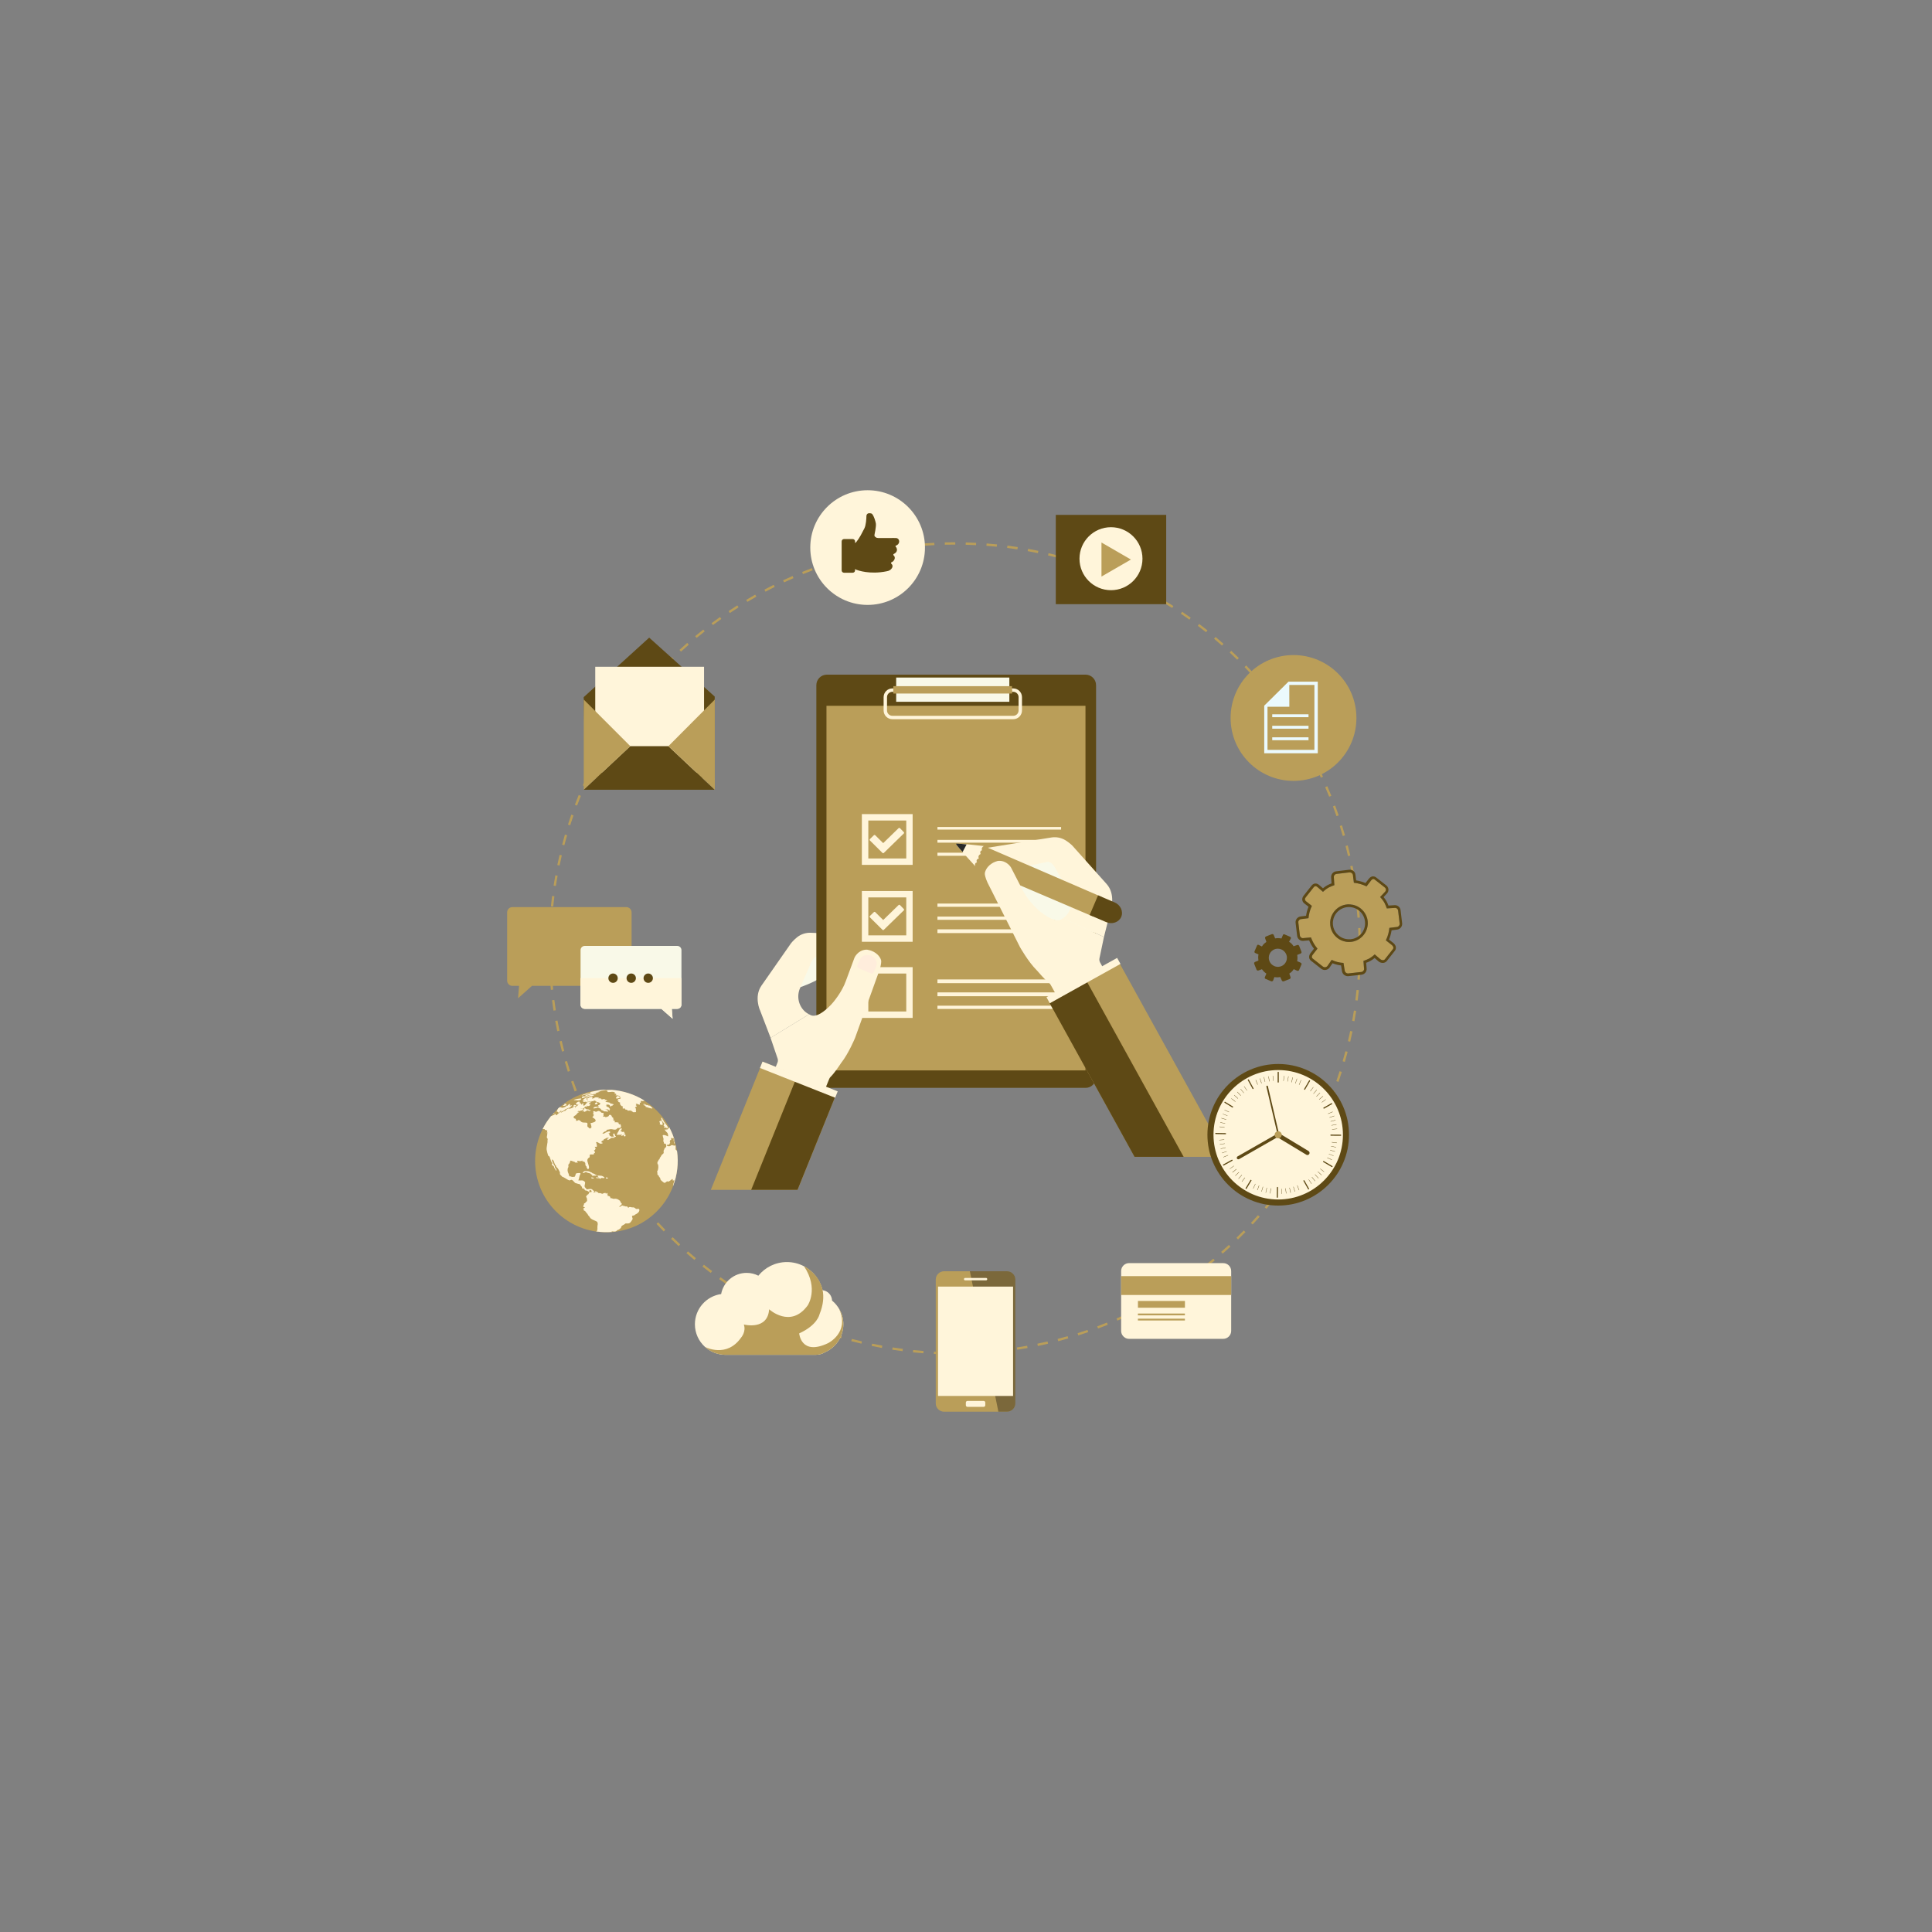 <?xml version="1.0" encoding="utf-8"?>
<!-- Generator: Adobe Illustrator 22.1.0, SVG Export Plug-In . SVG Version: 6.00 Build 0)  -->
<svg version="1.1" xmlns="http://www.w3.org/2000/svg" xmlns:xlink="http://www.w3.org/1999/xlink" x="0px" y="0px"
	 viewBox="0 0 5000 5000" style="enable-background:new 0 0 5000 5000;" xml:space="preserve">
<rect x="0" y="0" width="5000" height="5000" fill="#808080" stroke="none"/>
<style type="text/css">
	.st0{fill:#BA9E59;}
	.st1{opacity:0.34;fill:#020202;}
	.st2{fill:#FFF5DA;}
	.st3{fill:#F9F9E8;}
	.st4{fill:#5E4915;}
	.st5{fill:#FFEDDC;}
	.st6{fill:#282928;}
	.st7{fill:#EBFAFD;}
</style>
<g id="Layer_5">
	<path class="st0" d="M2471.2,3505.4h-0.3v-6h0.3c8.8,0,17.8-0.1,26.6-0.3l0.1,6C2489.1,3505.3,2480.1,3505.4,2471.2,3505.4z
		 M2443.8,3505c-9-0.2-18.1-0.6-27-1l0.3-6c8.9,0.5,18,0.8,26.9,1L2443.8,3505z M2525,3504l-0.3-6c8.9-0.4,18-1,26.9-1.7l0.5,6
		C2543,3503,2533.9,3503.6,2525,3504z M2389.7,3502.3c-9-0.7-18-1.5-27-2.4l0.6-6c8.9,0.9,17.9,1.7,26.8,2.4L2389.7,3502.3z
		 M2578.9,3499.9l-0.6-6c8.9-0.9,17.9-1.9,26.7-3.1l0.8,6C2596.9,3498,2587.9,3499,2578.9,3499.9z M2335.9,3496.8
		c-8.9-1.1-17.9-2.4-26.8-3.8l0.9-5.9c8.8,1.4,17.8,2.6,26.7,3.8L2335.9,3496.8z M2632.6,3493.1l-0.9-5.9c8.8-1.4,17.8-2.9,26.5-4.4
		l1.1,5.9C2650.5,3490.2,2641.5,3491.7,2632.6,3493.1z M2282.4,3488.5c-8.8-1.6-17.8-3.3-26.6-5.2l1.2-5.9
		c8.7,1.8,17.6,3.5,26.4,5.1L2282.4,3488.5z M2685.9,3483.4l-1.2-5.9c8.8-1.8,17.6-3.8,26.3-5.8l1.4,5.8
		C2703.6,3479.6,2694.7,3481.6,2685.9,3483.4z M2229.4,3477.4c-8.7-2.1-17.6-4.3-26.3-6.5l1.5-5.8c8.7,2.3,17.4,4.5,26.1,6.5
		L2229.4,3477.4z M2738.6,3471l-1.5-5.8c8.6-2.3,17.4-4.7,25.9-7.2l1.7,5.8C2756.1,3466.3,2747.3,3468.8,2738.6,3471z M2177,3463.7
		c-8.6-2.5-17.3-5.2-25.9-7.9l1.8-5.7c8.5,2.7,17.2,5.4,25.7,7.9L2177,3463.7z M2790.6,3456l-1.8-5.7c8.5-2.7,17.1-5.6,25.5-8.5
		l2,5.7C2807.8,3450.4,2799.2,3453.2,2790.6,3456z M2125.3,3447.2c-8.5-3-17.1-6.1-25.5-9.3l2.1-5.6c8.4,3.2,16.9,6.3,25.4,9.2
		L2125.3,3447.2z M2841.7,3438.2l-2.1-5.6c8.3-3.1,16.8-6.4,25.1-9.8l2.3,5.6C2858.6,3431.7,2850.1,3435,2841.7,3438.2z
		 M2074.5,3428c-8.3-3.4-16.8-7-25-10.6l2.4-5.5c8.2,3.6,16.6,7.1,24.9,10.5L2074.5,3428z M2891.8,3417.8l-2.4-5.5
		c8.1-3.6,16.4-7.3,24.4-11.1l2.5,5.4C2908.3,3410.5,2900,3414.2,2891.8,3417.8z M2024.8,3406.2c-8.2-3.8-16.4-7.8-24.4-11.9
		l2.7-5.4c8,4,16.2,8,24.3,11.8L2024.8,3406.2z M2940.7,3394.9l-2.7-5.4c8-4,16-8.1,23.9-12.3l2.8,5.3
		C2956.8,3386.8,2948.7,3390.9,2940.7,3394.9z M1976.3,3381.8c-7.9-4.2-15.9-8.6-23.7-13.1l3-5.2c7.8,4.4,15.7,8.8,23.6,13
		L1976.3,3381.8z M2988.4,3369.5l-3-5.2c7.8-4.4,15.6-8.9,23.2-13.5l3.1,5.1C3004,3360.5,2996.2,3365.1,2988.4,3369.5z M1929.2,3355
		c-7.7-4.6-15.4-9.5-23-14.3l3.2-5.1c7.5,4.8,15.2,9.6,22.9,14.2L1929.2,3355z M3034.7,3341.7l-3.2-5.1c7.5-4.8,15.1-9.7,22.5-14.7
		l3.3,5C3049.8,3331.9,3042.2,3336.9,3034.7,3341.7z M1883.5,3325.9c-7.5-5-14.9-10.2-22.3-15.5l3.5-4.9
		c7.3,5.2,14.7,10.4,22.1,15.4L1883.5,3325.9z M3079.5,3311.5l-3.5-4.9c7.3-5.2,14.6-10.5,21.7-15.9l3.6,4.8
		C3094.2,3301,3086.8,3306.3,3079.5,3311.5z M1839.4,3294.4c-7.2-5.4-14.4-11-21.4-16.6l3.7-4.7c7,5.6,14.2,11.1,21.3,16.5
		L1839.4,3294.4z M3122.8,3279.1l-3.7-4.7c7-5.5,14-11.2,20.9-17l3.8,4.6C3136.9,3267.8,3129.8,3273.5,3122.8,3279.1z M1797,3260.7
		c-6.9-5.8-13.8-11.7-20.5-17.6l4-4.5c6.7,5.9,13.6,11.8,20.4,17.5L1797,3260.7z M3164.3,3244.4l-4-4.5c6.7-5.9,13.4-12,20-18
		l4.1,4.4C3177.8,3232.4,3171.1,3238.5,3164.3,3244.4z M1756.3,3224.9c-6.6-6.1-13.2-12.4-19.6-18.7l4.2-4.3
		c6.4,6.3,13,12.5,19.5,18.6L1756.3,3224.9z M3204.1,3207.7l-4.2-4.3c6.4-6.2,12.8-12.6,19-19l4.3,4.2
		C3217,3195,3210.5,3201.4,3204.1,3207.7z M1717.6,3187c-6.2-6.4-12.5-13-18.6-19.6l4.4-4.1c6.1,6.6,12.3,13.1,18.5,19.5
		L1717.6,3187z M3241.9,3169l-4.4-4.1c6.1-6.5,12.2-13.3,18.1-20l4.5,4C3254.1,3155.6,3248,3162.4,3241.9,3169z M1680.9,3147.3
		c-5.9-6.7-11.8-13.7-17.6-20.6l4.6-3.8c5.7,6.9,11.6,13.7,17.5,20.4L1680.9,3147.3z M3277.7,3128.3l-4.6-3.8
		c5.7-6.9,11.5-13.9,17-20.9l4.7,3.7C3289.2,3114.4,3283.5,3121.4,3277.7,3128.3z M1646.3,3105.7c-5.6-7-11.1-14.2-16.5-21.4
		l4.8-3.6c5.3,7.1,10.9,14.3,16.4,21.3L1646.3,3105.7z M3311.4,3085.9l-4.8-3.6c5.4-7.1,10.7-14.4,15.9-21.7l4.9,3.5
		C3322.1,3071.4,3316.8,3078.7,3311.4,3085.9z M1613.8,3062.5c-5.2-7.3-10.4-14.8-15.4-22.2l5-3.3c5,7.4,10.1,14.9,15.3,22.1
		L1613.8,3062.5z M3342.8,3041.8l-5-3.4c5-7.4,10-15,14.8-22.5l5.1,3.2C3352.9,3026.7,3347.9,3034.3,3342.8,3041.8z M1583.7,3017.6
		c-4.8-7.6-9.6-15.3-14.2-23l5.1-3.1c4.6,7.6,9.3,15.3,14.1,22.9L1583.7,3017.6z M3372,2996.1l-5.1-3.1c4.6-7.7,9.2-15.5,13.6-23.3
		l5.2,3C3381.2,2980.5,3376.6,2988.4,3372,2996.1z M1555.9,2971.3c-4.4-7.8-8.8-15.8-13-23.7l5.3-2.8c4.2,7.9,8.5,15.8,12.9,23.5
		L1555.9,2971.3z M3398.8,2948.9l-5.3-2.8c4.2-7.9,8.4-15.9,12.4-24l5.4,2.7C3407.2,2932.9,3403,2941,3398.8,2948.9z M1530.5,2923.6
		c-4-8-8-16.2-11.8-24.3l5.4-2.5c3.8,8.1,7.7,16.2,11.7,24.2L1530.5,2923.6z M3423.1,2900.4l-5.4-2.5c3.8-8.1,7.6-16.4,11.1-24.6
		l5.5,2.4C3430.7,2883.9,3426.9,2892.3,3423.1,2900.4z M1507.6,2874.7c-3.6-8.2-7.1-16.6-10.5-24.9l5.6-2.3
		c3.4,8.3,6.9,16.6,10.4,24.7L1507.6,2874.7z M3444.9,2850.7l-5.6-2.3c3.4-8.3,6.7-16.8,9.9-25.1l5.6,2.1
		C3451.6,2833.9,3448.3,2842.4,3444.9,2850.7z M1487.2,2824.6c-3.2-8.4-6.3-17-9.2-25.5l5.7-2c2.9,8.4,6,17,9.2,25.3L1487.2,2824.6z
		 M3464.1,2799.9l-5.7-2c2.9-8.5,5.8-17.1,8.5-25.6l5.7,1.8C3469.9,2782.7,3467,2791.4,3464.1,2799.9z M1469.5,2773.5
		c-2.7-8.6-5.4-17.3-7.9-25.9l5.8-1.7c2.5,8.6,5.1,17.2,7.8,25.8L1469.5,2773.5z M3480.5,2748.2l-5.8-1.7c2.5-8.6,4.9-17.3,7.2-25.9
		l5.8,1.5C3485.5,2730.8,3483,2739.6,3480.5,2748.2z M1454.4,2721.5c-2.3-8.7-4.5-17.5-6.5-26.3l5.8-1.4c2,8.7,4.2,17.5,6.5,26.1
		L1454.4,2721.5z M3494.3,2695.9l-5.8-1.4c2-8.7,4-17.5,5.8-26.3l5.9,1.2C3498.3,2678.2,3496.3,2687.1,3494.3,2695.9z
		 M1442.1,2668.8c-1.8-8.8-3.6-17.7-5.2-26.6l5.9-1.1c1.6,8.8,3.3,17.7,5.1,26.4L1442.1,2668.8z M3505.3,2642.9l-5.9-1.1
		c1.6-8.8,3.1-17.7,4.5-26.5l5.9,0.9C3508.4,2625,3506.9,2634,3505.3,2642.9z M1432.4,2615.5c-1.4-8.9-2.6-17.9-3.8-26.8l6-0.8
		c1.1,8.9,2.4,17.8,3.8,26.7L1432.4,2615.5z M3513.6,2589.4l-6-0.8c1.1-8.9,2.2-17.9,3.1-26.7l6,0.6
		C3515.8,2571.4,3514.7,2580.5,3513.6,2589.4z M1425.6,2561.8c-0.9-8.9-1.7-18-2.4-27l6-0.5c0.7,8.9,1.5,17.9,2.4,26.8
		L1425.6,2561.8z M3519.1,2535.5l-6-0.5c0.7-8.9,1.3-17.9,1.7-26.9l6,0.3C3520.3,2517.5,3519.8,2526.6,3519.1,2535.5z
		 M1421.5,2507.8c-0.4-9-0.8-18.1-1-27.1l6-0.1c0.2,8.9,0.6,18,1,26.9L1421.5,2507.8z M3521.8,2481.4l-6-0.2
		c0.2-8.9,0.3-18,0.3-26.9h6C3522.2,2463.4,3522.1,2472.5,3521.8,2481.4z M1426.2,2453.7l-6,0c0-9,0.1-18.1,0.4-27.1l6,0.2
		C1426.3,2435.7,1426.2,2444.8,1426.2,2453.7z M3515.9,2428.8c-0.2-8.9-0.5-18-1-26.9l6-0.3c0.4,9,0.8,18.1,1,27.1L3515.9,2428.8z
		 M1427.6,2399.9l-6-0.3c0.5-9,1-18.1,1.7-27l6,0.5C1428.6,2381.9,1428,2391,1427.6,2399.9z M3513.2,2375c-0.7-8.9-1.5-18-2.4-26.8
		l6-0.6c0.9,8.9,1.7,18,2.4,27L3513.2,2375z M1431.7,2346.2l-6-0.6c0.9-8.9,2-18,3.1-26.9l6,0.8
		C1433.7,2328.4,1432.6,2337.4,1431.7,2346.2z M3507.8,2321.4c-1.1-8.8-2.4-17.8-3.7-26.7l5.9-0.9c1.4,8.9,2.6,17.9,3.8,26.8
		L3507.8,2321.4z M1438.6,2292.9l-5.9-0.9c1.4-8.9,2.9-17.9,4.5-26.7l5.9,1.1C1441.5,2275.1,1439.9,2284,1438.6,2292.9z
		 M3499.6,2268.2c-1.6-8.8-3.3-17.7-5.1-26.4l5.9-1.2c1.8,8.8,3.5,17.7,5.1,26.6L3499.6,2268.2z M1448.2,2239.9l-5.9-1.2
		c1.8-8.8,3.8-17.7,5.9-26.4l5.8,1.4C1452,2222.3,1450,2231.1,1448.2,2239.9z M3488.7,2215.5c-2-8.7-4.2-17.5-6.5-26.1l5.8-1.5
		c2.3,8.7,4.5,17.5,6.5,26.3L3488.7,2215.5z M1460.6,2187.5l-5.8-1.5c2.3-8.7,4.7-17.5,7.2-26.1l5.8,1.7
		C1465.2,2170.1,1462.8,2178.9,1460.6,2187.5z M3475.1,2163.5c-2.5-8.6-5.1-17.2-7.8-25.8l5.7-1.8c2.7,8.6,5.4,17.3,7.9,25.9
		L3475.1,2163.5z M1475.6,2135.8l-5.7-1.8c2.7-8.6,5.6-17.3,8.6-25.8l5.7,2C1481.2,2118.7,1478.3,2127.3,1475.6,2135.8z
		 M3458.8,2112.1c-2.9-8.4-6-16.9-9.1-25.3l5.6-2.1c3.2,8.4,6.3,17,9.2,25.5L3458.8,2112.1z M1493.4,2084.8l-5.6-2.1
		c3.2-8.4,6.5-16.9,9.9-25.3l5.6,2.3C1499.9,2068,1496.6,2076.4,1493.4,2084.8z M3439.9,2061.8c-3.3-8.2-6.8-16.6-10.4-24.7l5.5-2.4
		c3.6,8.2,7.1,16.6,10.5,24.9L3439.9,2061.8z M1513.8,2034.9l-5.5-2.4c3.6-8.2,7.4-16.6,11.2-24.7l5.4,2.6
		C1521.1,2018.4,1517.4,2026.7,1513.8,2034.9z M3418.5,2012.6c-3.8-8.1-7.7-16.2-11.7-24.2l5.4-2.7c4,8,7.9,16.2,11.7,24.3
		L3418.5,2012.6z M1536.7,1986l-5.4-2.7c4-8.1,8.2-16.2,12.5-24.1l5.3,2.8C1544.9,1970,1540.8,1978,1536.7,1986z M3394.5,1964.5
		c-4.2-7.9-8.5-15.8-12.9-23.5l5.2-3c4.4,7.8,8.8,15.8,13,23.7L3394.5,1964.5z M1562.2,1938.5l-5.2-3c4.4-7.8,9.1-15.7,13.7-23.4
		l5.1,3.1C1571.2,1922.9,1566.6,1930.7,1562.2,1938.5z M3368.1,1917.8c-4.6-7.6-9.3-15.3-14.1-22.9l5.1-3.2
		c4.8,7.6,9.6,15.3,14.2,23L3368.1,1917.8z M1590,1892.3l-5.1-3.2c4.8-7.6,9.9-15.2,14.9-22.6l5,3.4
		C1599.8,1877.2,1594.9,1884.8,1590,1892.3z M3339.3,1872.4c-5-7.4-10.1-14.8-15.3-22.1l4.9-3.5c5.2,7.3,10.4,14.8,15.4,22.2
		L3339.3,1872.4z M1620.2,1847.7l-4.9-3.5c5.2-7.3,10.6-14.7,16-21.8l4.8,3.6C1630.8,1833.1,1625.4,1840.4,1620.2,1847.7z
		 M3308.1,1828.6c-5.3-7.1-10.9-14.3-16.4-21.3l4.7-3.7c5.6,7,11.1,14.3,16.5,21.4L3308.1,1828.6z M1652.7,1804.6l-4.7-3.7
		c5.6-7,11.4-14.1,17.1-21l4.6,3.9C1663.9,1790.6,1658.2,1797.7,1652.7,1804.6z M3274.8,1786.4c-5.7-6.9-11.6-13.7-17.5-20.5l4.5-4
		c5.9,6.7,11.8,13.7,17.6,20.6L3274.8,1786.4z M1687.2,1763.4l-4.5-4c5.9-6.7,12.1-13.5,18.2-20.1l4.4,4.1
		C1699.2,1749.9,1693.2,1756.7,1687.2,1763.4z M3239.4,1745.9c-6-6.6-12.3-13.1-18.5-19.5l4.3-4.2c6.3,6.4,12.5,13.1,18.6,19.7
		L3239.4,1745.9z M1723.9,1723.9l-4.3-4.2c6.3-6.4,12.7-12.9,19.2-19.1l4.2,4.3C1736.5,1711.1,1730.1,1717.5,1723.9,1723.9z
		 M3201.9,1707.3c-6.4-6.2-12.9-12.5-19.5-18.6l4.1-4.4c6.6,6.1,13.2,12.4,19.6,18.7L3201.9,1707.3z M1762.5,1686.4l-4.1-4.4
		c6.6-6.1,13.4-12.2,20.1-18.1l4,4.5C1775.8,1674.3,1769,1680.3,1762.5,1686.4z M3162.4,1670.7c-6.7-5.9-13.6-11.8-20.4-17.6
		l3.9-4.6c6.9,5.8,13.8,11.7,20.5,17.7L3162.4,1670.7z M1802.9,1650.9l-3.8-4.6c6.9-5.8,14-11.5,21-17l3.7,4.7
		C1816.8,1639.5,1809.8,1645.2,1802.9,1650.9z M3121.2,1636.1c-7-5.6-14.1-11.1-21.3-16.5l3.6-4.8c7.2,5.4,14.4,11,21.4,16.6
		L3121.2,1636.1z M1845.1,1617.6l-3.6-4.8c7.2-5.4,14.5-10.7,21.8-15.9l3.5,4.9C1859.6,1606.9,1852.3,1612.2,1845.1,1617.6z
		 M3078.1,1603.6c-7.3-5.2-14.7-10.4-22.1-15.4l3.4-5c7.5,5,14.9,10.3,22.2,15.5L3078.1,1603.6z M1888.9,1586.5l-3.3-5
		c7.4-5,15.1-10,22.6-14.8l3.2,5.1C1903.9,1576.5,1896.3,1581.5,1888.9,1586.5z M3033.5,1573.4c-7.5-4.8-15.2-9.6-22.9-14.2l3.1-5.1
		c7.7,4.7,15.5,9.5,23,14.3L3033.5,1573.4z M1934.3,1557.6l-3.1-5.1c7.7-4.6,15.5-9.2,23.3-13.6l3,5.2
		C1949.8,1548.5,1941.9,1553.1,1934.3,1557.6z M2987.4,1545.6c-7.8-4.4-15.7-8.8-23.6-13l2.8-5.3c7.9,4.2,15.9,8.7,23.7,13.1
		L2987.4,1545.6z M1981.1,1531.2l-2.8-5.3c7.9-4.2,16-8.4,24-12.4l2.7,5.4C1996.9,1522.9,1988.9,1527,1981.1,1531.2z M2939.8,1520.1
		c-8-4-16.2-8-24.3-11.8l2.6-5.4c8.1,3.8,16.4,7.8,24.4,11.9L2939.8,1520.1z M2029.1,1507.2l-2.5-5.4c8.1-3.8,16.4-7.5,24.6-11.1
		l2.4,5.5C2045.4,1499.7,2037.1,1503.5,2029.1,1507.2z M2891,1497.1c-8.2-3.6-16.6-7.1-24.8-10.5l2.3-5.6c8.3,3.4,16.8,7,25,10.6
		L2891,1497.1z M2078.2,1485.8l-2.3-5.6c8.3-3.4,16.8-6.7,25.2-9.9l2.1,5.6C2095,1479.1,2086.5,1482.4,2078.2,1485.8z M2841,1476.7
		c-8.4-3.2-16.9-6.3-25.4-9.2l2-5.7c8.5,3,17.1,6.1,25.5,9.3L2841,1476.7z M2128.6,1466.8l-2-5.7c8.5-2.9,17.1-5.8,25.7-8.5l1.8,5.7
		C2145.7,1461,2137.1,1463.9,2128.6,1466.8z M2790,1458.9c-8.5-2.7-17.2-5.4-25.7-7.9l1.7-5.8c8.6,2.5,17.3,5.2,25.9,7.9
		L2790,1458.9z M2179.9,1450.5l-1.7-5.8c8.6-2.5,17.4-4.9,26.1-7.2l1.5,5.8C2197.2,1445.6,2188.5,1448,2179.9,1450.5z
		 M2738.4,1443.9c-8.6-2.3-17.4-4.5-26.1-6.5l1.4-5.8c8.8,2.1,17.6,4.3,26.3,6.6L2738.4,1443.9z M2232,1436.9l-1.4-5.8
		c8.7-2,17.6-4,26.4-5.8l1.2,5.9C2249.5,1432.9,2240.7,1434.8,2232,1436.9z M2686,1431.5c-8.7-1.8-17.6-3.6-26.4-5.2l1.1-5.9
		c8.8,1.6,17.8,3.4,26.6,5.2L2686,1431.5z M2284.7,1426l-1.1-5.9c8.8-1.6,17.8-3.1,26.7-4.5l0.9,5.9
		C2302.4,1422.9,2293.5,1424.4,2284.7,1426z M2633,1421.8c-8.8-1.4-17.8-2.6-26.6-3.8l0.8-6c8.9,1.2,17.9,2.4,26.8,3.8L2633,1421.8z
		 M2337.9,1417.8l-0.8-6c8.9-1.1,18-2.2,26.9-3.1l0.6,6C2355.8,1415.6,2346.8,1416.7,2337.9,1417.8z M2579.6,1414.9
		c-8.9-0.9-17.9-1.7-26.8-2.4l0.5-6c9,0.7,18,1.5,27,2.4L2579.6,1414.9z M2391.5,1412.4l-0.5-6c9-0.7,18-1.2,27-1.7l0.3,6
		C2409.4,1411.1,2400.4,1411.7,2391.5,1412.4z M2526,1410.8c-8.9-0.5-18-0.8-26.9-1l0.2-6c9,0.2,18.1,0.6,27,1.1L2526,1410.8z
		 M2445.2,1409.7l-0.1-6c8.6-0.2,17.4-0.3,26.1-0.3l1,0l0,6l-1,0C2462.6,1409.4,2453.8,1409.5,2445.2,1409.7z"/>
</g>
<g id="Layer_7">
	<path class="st0" d="M2606,3653.5h-162.7c-11.9,0-21.6-9.7-21.6-21.6v-320.3c0-11.9,9.7-21.6,21.6-21.6H2606
		c11.9,0,21.6,9.7,21.6,21.6v320.3C2627.6,3643.8,2617.9,3653.5,2606,3653.5z"/>
	<path class="st1" d="M2627.7,3311.5v320.3c0,11.9-9.7,21.6-21.7,21.6h-22.2L2510,3290l96,0
		C2617.9,3290,2627.7,3299.6,2627.7,3311.5z"/>
	<rect x="2427.6" y="3329.7" class="st2" width="194.2" height="283"/>
	<path class="st2" d="M2551.9,3313.5h-54.1c-1.7,0-3.1-1.4-3.1-3.1l0,0c0-1.7,1.4-3.1,3.1-3.1h54.1c1.7,0,3.1,1.4,3.1,3.1l0,0
		C2554.9,3312.1,2553.6,3313.5,2551.9,3313.5z"/>
	<path class="st2" d="M2545.7,3640.9h-41.9c-2.3,0-4.2-1.9-4.2-4.2v-6.9c0-2.3,1.9-4.2,4.2-4.2h41.9c2.3,0,4.2,1.9,4.2,4.2v6.9
		C2549.9,3639,2548,3640.9,2545.7,3640.9z"/>
</g>
<g id="Layer_8">
	<path class="st2" d="M2182.6,3427.1c0,32.9-20.1,61-48.6,73c-6.4,3.9-13.9,6.1-21.9,6.1h-236.8c-2,0-3.9-0.1-5.8-0.4
		c-17.2-1.7-32.8-9-45-20c0,0,0,0,0,0c-16-14.5-26.1-35.4-26.1-58.6c0-39.9,29.5-72.8,67.9-78.2c5.7-31.2,33.1-54.8,65.9-54.8
		c11,0,21.3,2.6,30.4,7.3c17.4-21.5,44.1-35.3,73.9-35.3c16,0,31,3.9,44.2,10.9c0,0,0,0,0,0c0,0,0,0,0,0
		c23.7,12.5,41.5,34.8,48,61.4c0,0.2,0.1,0.4,0.1,0.5c13.6,1.6,24.2,13,24.6,27c7.9,6.4,14.5,14.4,19.4,23.4
		C2179.1,3400.5,2182.6,3413.4,2182.6,3427.1z"/>
	<path class="st0" d="M2182.6,3427.1c0,32.9-20.1,61-48.6,73c-6.4,3.9-13.9,6.1-21.9,6.1h-236.8c-2,0-3.9-0.1-5.8-0.4
		c-17.2-1.7-32.8-9-45-20c0.9,0.5,56,29.6,93.6-24.3c0,0,13.5-15.4,6.9-33.7c0,0,61.8,16.2,65.5-39.4c0,0,55.4,50.9,99.8-10
		c0,0,29.3-43-9.5-101.4c0,0,0,0,0,0c1,0.5,39.2,19.1,48,61.4c3.6,17.1,2.3,38-8,63.2c0,0-5,27.5-52.5,49.2c0,0,4.4,58.7,74.4,25.4
		c0,0,55.6-26.7,29.8-86.7l0.5-0.2C2179.1,3400.5,2182.6,3413.4,2182.6,3427.1z"/>
</g>
<g id="Layer_1">
	<path class="st3" d="M2192.3,2482.9c-2.8,0.7-58.7,56.8-145.3,79.4l49.7-116.6L2192.3,2482.9z"/>
	<path class="st2" d="M1970.5,2551l76.6-109.8c0,0,6.4-8.2,16-15.8c10-7.9,22.5-11.9,35.2-11.4l167.8,6.6l-67,62.1l-83.5-7.3
		c0,0-11.3-0.9-19.3,22.4l-25.9,59.7c-9.1,21-3.9,45.6,13.2,60.7c3.1,2.7,6.5,5.1,10.2,6.8l-99.5,60.9l-27.4-71.4
		C1966.7,2614.6,1951,2579.4,1970.5,2551z"/>
	<path class="st4" d="M2809.4,2815.4h-669.5c-15,0-27.2-12.2-27.2-27.2v-1015c0-15,12.2-27.2,27.2-27.2h669.5
		c15,0,27.2,12.2,27.2,27.2v1015C2836.5,2803.2,2824.4,2815.4,2809.4,2815.4z"/>
	<rect x="2138.9" y="1826.6" class="st0" width="670.3" height="943.6"/>
	<rect x="2319.3" y="1753.5" class="st3" width="292.9" height="62.7"/>
	<path class="st2" d="M2622.3,1790.4c7.6,0,13.8,6.2,13.8,13.8v34.5c0,7.6-6.2,13.8-13.8,13.8h-312.9c-7.6,0-13.8-6.2-13.8-13.8
		v-34.5c0-7.6,6.2-13.8,13.8-13.8H2622.3 M2622.3,1781.6h-312.9c-12.5,0-22.6,10.2-22.6,22.6v34.5c0,12.5,10.2,22.6,22.6,22.6h312.9
		c12.5,0,22.6-10.2,22.6-22.6v-34.5C2644.9,1791.8,2634.8,1781.6,2622.3,1781.6L2622.3,1781.6z"/>
	<rect x="2311.9" y="1775.8" class="st0" width="307.1" height="18.7"/>
	<rect x="2311.9" y="1784.8" class="st0" width="307.1" height="9.7"/>
	<path class="st2" d="M2345.4,2519.5v98.2h-98.2v-98.2H2345.4 M2361.9,2503h-16.6h-98.2h-16.6v16.6v98.2v16.6h16.6h98.2h16.6v-16.6
		v-98.2V2503L2361.9,2503z"/>
	<path class="st2" d="M2339.1,2153.6l-10-10.3c-1-1-2.5-1-3.5-0.1l-39.9,38.8l-20.6-20.4c-1-1-2.5-1-3.5-0.1l-10.3,10
		c-1,1-1,2.5-0.1,3.5l32.6,32.3c1,1,2.5,1,3.5,0.1l7.4-7.2c0,0,0,0,0,0l1.1-1.1l1.8-1.7c0,0,0,0,0-0.1l41.4-40.2
		C2340.1,2156.2,2340.1,2154.6,2339.1,2153.6z"/>
	<rect x="2426.1" y="2140.2" class="st2" width="320" height="6.8"/>
	<rect x="2426.1" y="2534.8" class="st2" width="320" height="9.6"/>
	<rect x="2426.1" y="2568.3" class="st2" width="320" height="9.9"/>
	<rect x="2426.1" y="2602.7" class="st2" width="320" height="8.4"/>
	<rect x="2426.1" y="2173.6" class="st2" width="320" height="7.2"/>
	<rect x="2426.1" y="2206.8" class="st2" width="320" height="8"/>
	<rect x="2426.1" y="2338.4" class="st2" width="320" height="8.4"/>
	<rect x="2426.1" y="2372.1" class="st2" width="320" height="8.4"/>
	<rect x="2426.1" y="2405.1" class="st2" width="320" height="9.7"/>
	<path class="st2" d="M2150.1,2600.9c6.2-6.3,28.8-33.2,39.1-62.5l22.1-59.7c0,0,8.3-19.7,30.2-21c1-0.1,2,0,3,0.1
		c5.8,0.9,25.6,5.1,34.6,23.9c1,2.1,1.5,4.4,1.5,6.7c-0.1,5.2-1.5,16-9,34.7l-58.7,163c0,0-16.7,40.4-35.8,64.5
		c-0.3,0.4-0.6,0.8-0.8,1.1c-2.5,3.9-17.1,25.9-26.6,35c-1.5,1.5-2.8,3.3-3.6,5.3l-9.9,24.2c-0.2,0.4-0.6,0.6-1,0.4l-128.9-52.3
		l5.8-14.2c1.4-3.4,1.5-7.2,0.3-10.7l-18.2-53.5l92.6-56.6c2.1-1.3,4.8-3,6.9-4.3C2095.3,2624,2108,2643.9,2150.1,2600.9z"/>
	<path class="st5" d="M2254.1,2519.4l-32.4-13.9c-2.8-1.2-4-4.4-2.8-7.1l7.9-17.5c0,0,7.1-13.5,25.8-8.2c0,0,15.5,5.1,16.6,21
		c0,0,0,6.4-5.7,17.2l-2.4,5.7C2260,2519.3,2256.8,2520.6,2254.1,2519.4z"/>
	<path class="st3" d="M2562.7,2287.4c5.2,1,123,99.8,286.8,129.4l-124.2-216L2562.7,2287.4z"/>
	<path class="st2" d="M2864.2,2288.1l-89.2-99.9c0,0-7.3-7.3-17.7-13.7c-10.9-6.6-23.7-9.1-36.3-7.1l-165.8,26.7l74,53.6l82-17.3
		c0,0,11.1-2.2,21.9,19.9l32.9,56.2c11.5,19.7,9.4,44.8-5.8,61.9c-2.7,3.1-5.8,5.8-9.3,8l106.1,48.5l18.7-74.1
		C2875.5,2350.7,2886.9,2313.9,2864.2,2288.1z"/>
	<polygon class="st0" points="3174,2993.9 2936.5,2993.9 2715.9,2595.3 2815.6,2539.6 2897.6,2493.2 	"/>
	<polygon class="st4" points="3063.3,2993.9 2936.2,2993.9 2716.6,2596.3 2813.1,2540.9 	"/>
	<polygon class="st0" points="2166.4,2825.9 2064.3,3079.4 1839.6,3079.4 1973.7,2747.7 2068.9,2787.3 2166.4,2825.9 	"/>
	<polygon class="st4" points="2166.4,2825.9 2064,3079.4 1944,3079.4 2062,2787.3 	"/>
	<path class="st2" d="M2345.4,2123.5v98.2h-98.2v-98.2H2345.4 M2361.9,2106.9h-16.6h-98.2h-16.6v16.6v98.2v16.6h16.6h98.2h16.6
		v-16.6v-98.2V2106.9L2361.9,2106.9z"/>
	<path class="st2" d="M2339.1,2352.6l-10-10.3c-1-1-2.5-1-3.5-0.1l-39.9,38.8l-20.6-20.4c-1-1-2.5-1-3.5-0.1l-10.3,10
		c-1,1-1,2.5-0.1,3.5l32.6,32.3c1,1,2.5,1,3.5,0.1l7.4-7.2c0,0,0,0,0,0l1.1-1.1l1.8-1.7c0,0,0,0,0-0.1l41.4-40.2
		C2340.1,2355.2,2340.1,2353.6,2339.1,2352.6z"/>
	<path class="st2" d="M2345.4,2322.5v98.2h-98.2v-98.2H2345.4 M2361.9,2305.9h-16.6h-98.2h-16.6v16.6v98.2v16.6h16.6h98.2h16.6
		v-16.6v-98.2V2305.9L2361.9,2305.9z"/>
	<path class="st2" d="M2546.4,2189.6c0,0-70.1-8.3-71.7-5.5c-1.6,2.8,49.3,57.7,49.3,57.7l16.8-21.5L2546.4,2189.6z"/>
	<path class="st6" d="M2501.5,2185.4c0,0-26.7-3.2-27.3-1.7c-0.7,2,17,21.3,17,21.3L2501.5,2185.4z"/>
	<path class="st0" d="M2546,2189.4l305.2,131.9l-22.1,50.8l-305.4-130.4c0,0-2.8-8.4,4.8-9.9c0,0-4.6-7.3,4.8-10.1
		c0,0-4.3-7,4.7-11.7c0,0-4.3-6.9,3.6-9.8C2541.6,2200.2,2537.8,2195.2,2546,2189.4z"/>
	<path class="st2" d="M2691.9,2359.1c-6.9-5.5-32.6-29.5-46.3-57.4l-29.1-56.6c0,0-10.6-18.6-32.5-17.2c-1,0.1-2,0.2-3,0.5
		c-5.6,1.5-24.8,8.1-31.5,27.8c-0.7,2.2-1,4.6-0.7,6.9c0.7,5.2,3.4,15.7,13.1,33.4l77.9,154.8c0,0,21.4,38.1,43.3,59.8
		c0.3,0.3,0.7,0.7,1,1c3,3.5,20,23.6,30.6,31.5c1.7,1.3,3.1,2.9,4.2,4.8l12.7,22.8c0.2,0.4,0.7,0.5,1.1,0.3l121.7-67.3l-7.4-13.4
		c-1.8-3.2-2.3-7-1.6-10.6l11.6-55.3l-98.7-45.1c-2.3-1-5.1-2.4-7.4-3.4C2749,2375.5,2738.8,2396.8,2691.9,2359.1z"/>
	<path class="st2" d="M2578.8,2290.7l30.5-17.6c2.6-1.5,3.5-4.9,1.9-7.4l-10-16.5c0,0-8.7-12.6-26.6-5c0,0-14.7,6.9-13.9,22.8
		c0,0,0.8,6.4,7.7,16.4l3.1,5.4C2572.9,2291.3,2576.2,2292.2,2578.8,2290.7z"/>
	<path class="st4" d="M2884.6,2335.4l-42.8-18.3l-21.8,51l42.8,18.3c15.4,6.6,32.9,0.5,38.9-13.5l0,0
		C2907.7,2358.9,2900,2342,2884.6,2335.4z"/>
	
		<rect x="1962.8" y="2784.7" transform="matrix(0.93 0.368 -0.368 0.93 1172.781 -564.673)" class="st2" width="209.2" height="17.8"/>
	
		<rect x="2699" y="2529.6" transform="matrix(0.874 -0.486 0.486 0.874 -880.11 1681.611)" class="st2" width="209.3" height="17.8"/>
</g>
<g id="Layer_3">
	<path class="st0" d="M1621,2551.4h-244.3l-36,32.1l2.6-32.1h-17.3c-7.4,0-13.5-6-13.5-13.5v-176.8c0-7.4,6-13.5,13.5-13.5H1621
		c7.4,0,13.5,6,13.5,13.5v176.8C1634.5,2545.4,1628.5,2551.4,1621,2551.4z"/>
	<path class="st3" d="M1513.4,2611h198.2l29.2,25.7l-2.1-25.7h14c6,0,10.9-4.8,10.9-10.8v-141.4c0-5.9-4.9-10.8-10.9-10.8h-239.3
		c-6,0-10.9,4.8-10.9,10.8v141.4C1502.5,2606.1,1507.4,2611,1513.4,2611z"/>
	<g>
		<path class="st2" d="M1502.3,2599.9c0,5.9,4.9,10.8,10.9,10.8h198.2l29.2,25.7l-2.1-25.7h14c6,0,10.9-4.8,10.9-10.8v-68.6h-261.2
			V2599.9z"/>
	</g>
	<circle class="st4" cx="1586.6" cy="2531.5" r="12.1"/>
	<circle class="st4" cx="1633.6" cy="2531.5" r="12.1"/>
	<circle class="st4" cx="1677.6" cy="2531.5" r="12.1"/>
	<polygon class="st4" points="1510.6,1804.2 1680.1,1650.2 1849.7,1802.7 1848.3,2012.8 1515,2012.8 	"/>
	<rect x="1540.5" y="1725.6" class="st2" width="281.6" height="273.8"/>
	<polygon class="st4" points="1510.6,2043.9 1849.7,2043.9 1729.8,1931.1 1631.1,1931.1 	"/>
	<polygon class="st0" points="1510.8,2043.8 1510.8,1810.5 1631.3,1931.1 	"/>
	<polygon class="st0" points="1849.9,2043.8 1849.9,1810.5 1729.8,1931.1 	"/>
	<circle class="st2" cx="2245.4" cy="1417.1" r="148.4"/>
	<circle class="st0" cx="3347.6" cy="1858.1" r="162.8"/>
	<path class="st4" d="M2321.8,1410.6c-1,0.6-2,1.1-3.1,1.4c-1.2,0.3-1.5,2.3-0.5,3.2c1.7,1.6,2.6,3.5,3,5.8c0.7,4-0.8,7.3-3.8,9.9
		c-1.2,1.1-2.6,1.9-4.1,2.6c-1.6,0.7-1.9,2.8-0.6,3.9c3,2.5,3.8,6.1,2.3,9.9c-1.3,3.1-3.3,5.5-6.2,7.2c-0.4,0.2-0.8,0.4-1.2,0.5
		c-1,0.3-1.5,0.8-1.6,1.9c-0.1,0.8,0.2,1.5,0.8,2c1.6,1.4,2.8,3.1,3,5.3c0.2,1.7-0.1,3.2-0.8,4.7c-1.1,2.3-2.7,4.1-4.6,5.7
		c-0.9,0.8-3.2,1.9-5,2.7c-1,0.4-4,1.1-4.9,1.2c-43.7,8.9-74.5-2.6-78.4-4c-0.8-0.3-3.5-2.1-4.3-2.1c-0.1,0-1-0.2-1-0.3v-65.5
		c1.6-1.1,3.3-2.3,4.9-3.4c0.2-0.1,0.3-0.2,0.4-0.4c0.1-0.1,0.1-0.1,0.1-0.2c8.7-10.9,14.3-22.5,20.7-34.9
		c4.3-8.3,5.4-25.9,5.4-32.5c0-2.7,2-7,7.2-7c1.3,0,4.1,0.1,5.7,0.7c2,0.7,3.6,3.3,5.3,6.6c2.3,4.5,3.7,9.3,5.1,14.2
		c0.5,1.8,0.9,3.7,1.2,5.5c0.2,1.4,0.2,2.8,0.1,4.1c-0.1,1.6-0.2,3.2-0.4,4.7c-0.3,3.1-0.7,6.2-1.3,9.2c-0.6,3.3-1.2,6.6-1.9,9.9
		c0,0,0,0.1,0,0.1c0,0.2,0,0.5-0.1,0.8c-1.1,4.2,3.2,6.7,5.8,7.8c0.7,0.3,3.5,0.6,4.2,0.6c14,0,37.4-0.1,40.3-0.1
		c1.9,0,3.8,0,5.7,0.1c3.1,0.2,6.5,2.2,7.5,6.3C2328,1403.2,2325.9,1408,2321.8,1410.6z"/>
	<path class="st4" d="M2212.9,1476.1c0,3.4-2.7,6.1-6.1,6.1h-22.5c-3.4,0-6.1-2.7-6.1-6.1v-74.9c0-3.4,2.7-6.1,6.1-6.1h22.5
		c3.4,0,6.1,2.7,6.1,6.1V1476.1z"/>
	<path class="st7" d="M3336.8,1829.1l-0.1-56.5h65v168.1h-121.4v-111.7L3336.8,1829.1z M3271.8,1826.3v114.6v8.6h8.6h121.4h8.6v-8.6
		v-168.1v-8.6h-8.6h-67.3L3271.8,1826.3z"/>
	
		<rect x="3292.6" y="1848.6" transform="matrix(-1 -1.224647e-16 1.224647e-16 -1 6679.012 3704.684)" class="st7" width="93.9" height="7.5"/>
	
		<rect x="3292.6" y="1878.3" transform="matrix(-1 -1.224647e-16 1.224647e-16 -1 6679.012 3764.138)" class="st7" width="93.9" height="7.5"/>
	
		<rect x="3292.6" y="1908.2" transform="matrix(-1 -1.224647e-16 1.224647e-16 -1 6679.012 3823.865)" class="st7" width="93.9" height="7.5"/>
	<path class="st0" d="M3601.8,2445.7l-15.3-12c5.5-11.3,7.9-21.3,9.1-32.1l0.3-0.2l19.4-2.4c4.3-0.5,7.4-4.5,6.9-8.8l-4-33.6
		c-0.5-4.3-4.4-7.4-8.7-6.9l-20.5,1.3c-3.9-10.5-6-17.3-17.4-29.5l0.1-0.1l13.4-14.2c2.7-3.4,2.1-7.7-1.3-10.4l-26.3-20.6
		c-3.4-2.7-6.4-1.1-9.1,2.3l-11.9,15.4c-11.3-5.5-21.6-8.1-32.4-9.3l-0.4-0.4l-2.5-19.5c-0.5-4.3-4.5-7.4-8.8-6.9l-33.6,4
		c-4.3,0.5-7.4,4.4-6.9,8.7l1.4,20.4c-10.5,3.9-17.2,5.9-29.5,17.3l-0.1-0.1l-14.7-12.7c-3.4-2.7-6.5-2.5-9.2,0.9l-20.8,26.4
		c-2.7,3.4-2.6,7.2,0.8,9.9l15.3,12c-5.5,11.3-7.6,21-8.8,31.8l-0.1,0.1l-19.3,2.4c-4.3,0.5-7.4,4.4-6.9,8.7l4,33.6
		c0.5,4.3,4.4,7.4,8.7,6.8l20-1.8c3.9,10.5,8.7,19.5,16.9,29.1l-0.1,0.1l-12,15.3c-2.7,3.4-3.7,7.5-0.3,10.2l26.6,20.9
		c3.4,2.7,8.8,2,11.4-1.4l11.1-16c11.3,5.5,20.5,7.2,30.6,7.9l0,0l3.2,20c0.5,4.3,4.9,7.7,9.1,7.2l33.8-3.8c4.3-0.5,7.5-4.3,7-8.6
		l-1.6-20c10.5-3.9,17-5.6,29.2-16.9l0.1,0.1l14.8,12.7c3.4,2.7,8.7,3.3,11.4-0.1l20.8-26.4
		C3607.5,2452.9,3605.2,2448.4,3601.8,2445.7z M3448.1,2411.9c-0.2-0.5-0.5-0.9-0.7-1.4c-0.7-1.4-1.3-2.9-1.9-4.3
		c-0.3-0.7-0.5-1.5-0.8-2.2c-0.2-0.7-0.5-1.5-0.7-2.2c-0.1-0.4-0.2-0.8-0.3-1.1c-0.5-2.2-0.9-4.4-1.1-6.7s-0.3-4.5-0.2-6.8
		c0-0.9,0.1-1.8,0.2-2.7c0.3-2.7,0.7-5.4,1.4-8c1.7-6.2,4.6-12.1,8.8-17.5c8.8-11.2,21.6-17.5,34.8-18.5c1.2-0.1,2.3-0.1,3.5-0.1
		c0.4,0,0.8,0,1.2,0c0.8,0,1.6,0.1,2.3,0.1c2.3,0.2,4.7,0.5,7,1c0.8,0.2,1.5,0.4,2.3,0.6c6.1,1.7,12,4.6,17.3,8.7
		c6.3,4.9,11,11.1,14.1,17.9c0.3,0.7,0.6,1.4,0.9,2.2c0.4,1.1,0.8,2.2,1.2,3.3c0.2,0.7,0.5,1.5,0.7,2.2c0.1,0.4,0.2,0.8,0.3,1.1
		c0.2,0.8,0.4,1.5,0.5,2.3c0.2,1.1,0.4,2.3,0.5,3.5c0.1,0.8,0.2,1.5,0.2,2.3c0.1,1.9,0.2,3.9,0.1,5.8c0,0.8-0.1,1.6-0.2,2.3
		c-0.1,0.8-0.2,1.6-0.3,2.3c-0.2,1.2-0.4,2.3-0.6,3.5c-1.5,6.9-4.6,13.6-9.3,19.6c-2.6,3.3-5.5,6.2-8.7,8.6c-0.6,0.5-1.3,1-1.9,1.4
		c-1,0.7-2,1.3-3,1.9c-0.7,0.4-1.4,0.8-2.1,1.1c-0.5,0.2-0.9,0.5-1.4,0.7c-0.9,0.5-1.9,0.9-2.9,1.3c-0.7,0.3-1.5,0.6-2.2,0.8
		c-0.6,0.2-1.2,0.4-1.8,0.6c-0.5,0.2-1.1,0.3-1.6,0.5c-0.4,0.1-0.8,0.2-1.1,0.3c-0.8,0.2-1.5,0.4-2.3,0.5c-0.4,0.1-0.8,0.1-1.2,0.2
		c-0.8,0.1-1.5,0.2-2.3,0.3c-0.4,0-0.8,0.1-1.2,0.1c-1.6,0.1-3.1,0.2-4.7,0.2c-0.4,0-0.8,0-1.2,0c-0.8,0-1.6-0.1-2.3-0.1
		c-0.8-0.1-1.6-0.1-2.3-0.2c-0.4,0-0.8-0.1-1.2-0.2c-0.8-0.1-1.6-0.2-2.3-0.4c-7.3-1.4-14.5-4.6-20.7-9.5c-5.1-4-9.1-8.7-12.1-14
		C3448.6,2412.9,3448.3,2412.4,3448.1,2411.9z"/>
	<path class="st4" d="M3493.4,2257.8c3.9,0,7.4,3,7.9,7l2.5,19.5l0.4,0.4c10.8,1.2,21.1,3.8,32.4,9.3l11.9-15.4
		c1.7-2.2,3.6-3.7,5.7-3.7c1.1,0,2.2,0.4,3.4,1.3l26.3,20.6c3.4,2.7,3.9,7,1.3,10.4l-13.4,14.2l-0.1,0.1
		c11.4,12.2,13.5,19.1,17.4,29.5l20.5-1.3c0.3,0,0.6-0.1,0.9-0.1c3.9,0,7.3,2.9,7.8,6.9l4,33.6c0.5,4.3-2.6,8.3-6.9,8.8l-19.4,2.4
		l-0.3,0.2c-1.2,10.8-3.6,20.9-9.1,32.1l15.3,12c3.4,2.7,5.7,7.2,3,10.6l-20.8,26.4c-1.3,1.6-3.2,2.3-5.2,2.3
		c-2.2,0-4.5-0.8-6.2-2.2l-14.8-12.7l-0.1-0.1c-12.3,11.3-18.8,13-29.2,16.9l1.6,20c0.5,4.3-2.7,8.1-7,8.6l-33.8,3.8
		c-0.3,0-0.6,0.1-0.9,0.1c-4,0-7.8-3.3-8.3-7.3l-3.2-20l0,0c-10.2-0.7-19.4-2.4-30.6-7.9l-11.1,16c-1.6,2-4.1,3.1-6.5,3.1
		c-1.7,0-3.5-0.5-4.9-1.6l-26.6-20.9c-3.4-2.7-2.4-6.8,0.3-10.2l12-15.3l0.1-0.1c-8.2-9.6-13-18.6-16.9-29.1l-20,1.8
		c-0.3,0-0.6,0.1-0.9,0.1c-3.9,0-7.3-2.9-7.8-6.9l-4-33.6c-0.5-4.3,2.6-8.2,6.9-8.7l19.3-2.4l0.1-0.1c1.2-10.8,3.3-20.5,8.8-31.8
		l-15.3-12c-3.4-2.7-3.5-6.5-0.8-9.9l20.8-26.4c1.4-1.8,3-2.7,4.7-2.7c1.4,0,2.9,0.6,4.5,1.9l14.7,12.7l0.1,0.1
		c12.2-11.4,19-13.4,29.5-17.3l-1.4-20.4c-0.5-4.3,2.6-8.2,6.9-8.7l33.6-4C3492.8,2257.8,3493.1,2257.8,3493.4,2257.8
		 M3491.1,2340.4C3491.1,2340.4,3491.1,2340.4,3491.1,2340.4c-1.2,0-2.3,0-3.5,0.1c-13.2,0.9-26,7.2-34.8,18.5
		c-4.2,5.4-7.1,11.3-8.8,17.5c-0.7,2.6-1.2,5.3-1.4,8c-0.1,0.9-0.1,1.8-0.2,2.7c-0.1,2.3,0,4.5,0.2,6.8c0.2,2.2,0.6,4.5,1.1,6.7
		c0.1,0.4,0.2,0.8,0.3,1.1c0.2,0.8,0.4,1.5,0.7,2.2c0.2,0.7,0.5,1.5,0.8,2.2c0.6,1.5,1.2,2.9,1.9,4.3c0.2,0.5,0.5,0.9,0.7,1.4
		c0.3,0.5,0.5,1,0.8,1.5c3,5.3,7.1,10,12.1,14c6.3,4.9,13.4,8.1,20.7,9.5c0.8,0.2,1.5,0.3,2.3,0.4c0.4,0.1,0.8,0.1,1.2,0.2
		c0.8,0.1,1.6,0.2,2.3,0.2c0.8,0.1,1.6,0.1,2.3,0.1c0.4,0,0.8,0,1.2,0c0,0,0,0,0,0c1.6,0,3.1-0.1,4.7-0.2c0.4,0,0.8-0.1,1.2-0.1
		c0.8-0.1,1.5-0.2,2.3-0.3c0.4-0.1,0.8-0.1,1.2-0.2c0.8-0.1,1.5-0.3,2.3-0.5c0.4-0.1,0.8-0.2,1.1-0.3c0.5-0.1,1.1-0.3,1.6-0.5
		c0.6-0.2,1.2-0.4,1.8-0.6c0.7-0.3,1.5-0.5,2.2-0.8c1-0.4,1.9-0.8,2.9-1.3c0.5-0.2,0.9-0.5,1.4-0.7c0.7-0.4,1.4-0.7,2.1-1.1
		c1-0.6,2-1.2,3-1.9c0.7-0.5,1.3-0.9,1.9-1.4c3.2-2.4,6.1-5.3,8.7-8.6c4.7-5.9,7.7-12.6,9.3-19.6c0.3-1.2,0.5-2.3,0.6-3.5
		c0.1-0.8,0.2-1.6,0.3-2.3c0.1-0.8,0.1-1.6,0.2-2.3c0.1-2,0.1-3.9-0.1-5.8c-0.1-0.8-0.1-1.6-0.2-2.3c-0.1-1.2-0.3-2.3-0.5-3.5
		c-0.1-0.8-0.3-1.5-0.5-2.3c-0.1-0.4-0.2-0.8-0.3-1.1c-0.2-0.8-0.4-1.5-0.7-2.2c-0.4-1.1-0.8-2.2-1.2-3.3c-0.3-0.7-0.6-1.4-0.9-2.2
		c-3.1-6.8-7.9-13-14.1-17.9c-5.3-4.2-11.2-7-17.3-8.7c-0.8-0.2-1.5-0.4-2.3-0.6c-2.3-0.5-4.6-0.8-7-1c-0.8-0.1-1.6-0.1-2.3-0.1
		C3491.9,2340.4,3491.5,2340.4,3491.1,2340.4C3491.2,2340.4,3491.1,2340.4,3491.1,2340.4 M3493.4,2250.8c-0.6,0-1.2,0-1.8,0.1
		l-33.6,4c-8.1,1-13.9,8.2-13,16.3l1,15c-7.2,2.7-13.5,5.5-22.2,12.7l-10.2-8.8l-0.1-0.1l-0.1-0.1c-2.8-2.2-5.8-3.4-8.8-3.4
		c-2.7,0-6.7,0.9-10.2,5.4l-20.8,26.4c-2.4,3.1-3.6,6.5-3.4,10c0.2,3.8,2.1,7.2,5.3,9.7l11,8.6c-3.7,8.7-5.4,16.6-6.4,23.5
		l-14.1,1.7c-8.1,1-13.9,8.4-13,16.5l4,33.6c0.9,7.5,7.2,13.1,14.7,13.1c0.5,0,1.1,0,1.6-0.1l14.7-1.3c3.4,8.2,7.4,15,12.5,21.7
		l-8.6,11c-5.5,7-5.2,15.3,0.9,20l26.6,20.9c2.6,2,5.8,3.1,9.2,3.1c4.7,0,9.2-2.1,12-5.7l0.1-0.2l0.1-0.2l7.8-11.3
		c8.3,3.4,15.5,4.9,22.1,5.6l2.3,14.6c1,7.5,7.6,13.3,15.2,13.3c0.6,0,1.1,0,1.7-0.1l33.8-3.8c3.9-0.5,7.4-2.4,9.9-5.4
		c2.5-3.1,3.6-6.9,3.2-10.8l-1.2-14.6c7.1-2.6,13.3-5.3,21.9-12.4l10.2,8.8l0.1,0.1l0.1,0.1c3,2.4,6.8,3.7,10.5,3.7
		c4.4,0,8.2-1.8,10.7-5l20.8-26.4c2.7-3.4,3.4-7.9,1.9-12.2c-1.1-3-3.2-5.9-6.1-8.2l-11-8.6c3.2-7.6,5.4-15.3,6.7-24l14.3-1.8
		c3.9-0.5,7.4-2.5,9.9-5.6c2.5-3.1,3.6-7,3.1-11l-4-33.6c-0.9-7.5-7.2-13.1-14.7-13.1c-0.5,0-1,0-1.6,0.1l-15.1,1
		c-2.7-7.1-5.5-13.5-12.6-22l9-9.6l0.2-0.2l0.2-0.2c2.5-3.1,3.5-6.9,3.1-10.6c-0.5-3.7-2.4-7.1-5.5-9.6l-26.3-20.6
		c-3-2.3-5.9-2.8-7.7-2.8c-4.1,0-7.9,2.1-11.2,6.3l-8.6,11c-7.8-3.3-15.7-5.5-24.3-6.9l-1.8-14.4
		C3507.3,2256.4,3501,2250.8,3493.4,2250.8L3493.4,2250.8C3493.4,2250.8,3493.4,2250.8,3493.4,2250.8L3493.4,2250.8z M3491.1,2430.8
		c-0.3,0-0.7,0-1,0c-0.7,0-1.3,0-2-0.1c-0.7,0-1.3-0.1-2-0.2c-0.3,0-0.7-0.1-1-0.1c-0.7-0.1-1.3-0.2-2-0.3c-6.5-1.3-12.5-4-17.7-8.2
		c-4.2-3.3-7.7-7.4-10.4-12c-0.2-0.4-0.5-0.8-0.7-1.2c-0.2-0.4-0.4-0.8-0.6-1.2c-0.6-1.2-1.1-2.4-1.6-3.7c-0.2-0.6-0.5-1.3-0.7-1.9
		c-0.2-0.6-0.4-1.3-0.6-1.9c-0.1-0.3-0.2-0.6-0.2-1c-0.5-1.9-0.8-3.8-1-5.7c-0.2-1.9-0.3-3.9-0.2-5.8c0-0.8,0.1-1.5,0.2-2.3
		c0.2-2.3,0.6-4.6,1.2-6.9c1.5-5.5,4-10.5,7.5-15c7.3-9.2,18.1-15,29.8-15.8c1-0.1,2-0.1,3-0.1c0.4,0,0.7,0,1,0c0.7,0,1.3,0,2,0.1
		c2,0.1,4,0.4,6,0.9c0.7,0.1,1.3,0.3,2,0.5c5.4,1.5,10.4,4,14.8,7.5c5.3,4.1,9.3,9.3,12.1,15.3c0.3,0.6,0.6,1.2,0.8,1.9
		c0.4,0.9,0.7,1.9,1,2.8c0.2,0.6,0.4,1.3,0.6,1.9c0.1,0.3,0.2,0.6,0.2,1c0.2,0.6,0.3,1.3,0.4,2c0.2,1,0.3,2,0.5,3
		c0.1,0.7,0.1,1.3,0.2,2c0.1,1.7,0.1,3.3,0.1,5c0,0.7-0.1,1.3-0.1,2c-0.1,0.7-0.1,1.3-0.2,2c-0.1,1-0.3,2-0.5,3
		c-1.4,6.1-4,11.8-7.9,16.8c-2.2,2.8-4.7,5.3-7.5,7.4c-0.5,0.4-1.1,0.8-1.7,1.2c-0.8,0.6-1.7,1.1-2.6,1.6c-0.6,0.3-1.2,0.7-1.8,1
		c-0.4,0.2-0.8,0.4-1.2,0.6c-0.8,0.4-1.7,0.8-2.5,1.1c-0.6,0.2-1.3,0.5-1.9,0.7c-0.5,0.2-1,0.3-1.5,0.5c-0.5,0.1-0.9,0.3-1.4,0.4
		c-0.3,0.1-0.7,0.2-1,0.2c-0.6,0.2-1.3,0.3-2,0.4c-0.3,0.1-0.7,0.1-1,0.2c-0.7,0.1-1.3,0.2-2,0.3c-0.3,0-0.7,0.1-1,0.1
		C3493.7,2430.7,3492.4,2430.8,3491.1,2430.8L3491.1,2430.8L3491.1,2430.8z"/>
	<path class="st4" d="M3365.6,2491.2l-8.6-3.7c1.2-5.9,1-10.9,0.2-16.1l0.1-0.1l8.7-3.5c1.9-0.8,2.9-3,2.1-4.9l-6-15.1
		c-0.8-1.9-3-2.9-4.9-2.1l-9.4,3.2c-3.1-4.4-4.9-7.3-11.7-11.6l0,0l4.5-8.3c0.8-1.9,0-3.9-1.9-4.7l-14.8-6.3
		c-1.9-0.8-3.1,0.3-3.9,2.2l-3.6,8.6c-5.9-1.2-11-1.1-16.2-0.3l-0.2-0.1l-3.6-8.7c-0.8-1.9-3-2.9-4.9-2.1l-15.2,6
		c-1.9,0.8-2.9,3-2.1,4.9l3.2,9.3c-4.4,3.1-7.3,4.9-11.6,11.7l0,0l-8.4-4.1c-1.9-0.8-3.4-0.4-4.2,1.5l-6.4,14.9
		c-0.8,1.9-0.3,3.7,1.6,4.5l8.6,3.7c-1.2,5.9-0.9,10.7-0.2,15.9l-0.1,0.1l-8.7,3.5c-1.9,0.8-2.9,3-2.1,4.9l6,15.1
		c0.8,1.9,3,2.9,4.9,2.1l9.1-3.3c3.1,4.4,6.5,8,11.5,11.4l0,0l-3.7,8.6c-0.8,1.9-0.8,4,1.1,4.8l15,6.4c1.9,0.8,4.3-0.2,5.1-2.1
		l3.2-8.8c5.9,1.2,10.4,0.8,15.2-0.1l0,0l4,8.9c0.8,1.9,3.2,3,5.1,2.2l15.3-6c1.9-0.8,2.9-2.9,2.2-4.9l-3.2-9.1
		c4.4-3.1,7.2-4.7,11.5-11.5l0,0l8.4,4.1c1.9,0.8,4.5,0.4,5.3-1.5l6.4-14.9C3369.1,2493.9,3367.5,2492.1,3365.6,2491.2z
		 M3289.9,2494.6c-0.2-0.2-0.3-0.4-0.5-0.6c-0.5-0.6-1-1.2-1.4-1.8c-0.2-0.3-0.4-0.6-0.6-0.9s-0.4-0.6-0.6-1
		c-0.1-0.2-0.2-0.3-0.3-0.5c-0.5-1-1-1.9-1.4-3c-0.4-1-0.7-2.1-0.9-3.1c-0.1-0.4-0.2-0.9-0.3-1.3c-0.2-1.3-0.3-2.6-0.3-3.9
		c0-3.1,0.6-6.2,1.9-9.2c2.7-6.3,7.9-10.8,13.9-12.9c0.5-0.2,1.1-0.3,1.6-0.5c0.2,0,0.4-0.1,0.5-0.1c0.4-0.1,0.7-0.2,1.1-0.2
		c1.1-0.2,2.2-0.3,3.4-0.4c0.4,0,0.8,0,1.1,0c3,0,6.1,0.6,9.1,1.9c3.5,1.5,6.5,3.8,8.8,6.6c0.2,0.3,0.5,0.6,0.7,0.9
		c0.3,0.5,0.7,0.9,1,1.4c0.2,0.3,0.4,0.6,0.6,1c0.1,0.2,0.2,0.3,0.3,0.5c0.2,0.3,0.4,0.7,0.5,1c0.2,0.5,0.5,1,0.7,1.5
		c0.1,0.3,0.3,0.7,0.4,1.1c0.3,0.9,0.6,1.8,0.8,2.7c0.1,0.4,0.1,0.7,0.2,1.1c0.1,0.4,0.1,0.7,0.2,1.1c0.1,0.6,0.1,1.1,0.1,1.7
		c0.1,3.4-0.4,6.9-1.9,10.3c-0.8,1.9-1.8,3.6-3,5.1c-0.2,0.3-0.5,0.6-0.7,0.9c-0.4,0.4-0.8,0.9-1.2,1.3c-0.3,0.3-0.5,0.5-0.8,0.8
		c-0.2,0.2-0.4,0.3-0.6,0.5c-0.4,0.3-0.8,0.6-1.2,0.9c-0.3,0.2-0.6,0.4-0.9,0.7c-0.2,0.2-0.5,0.3-0.8,0.5c-0.2,0.1-0.5,0.3-0.7,0.4
		c-0.2,0.1-0.3,0.2-0.5,0.3c-0.3,0.2-0.7,0.4-1,0.5c-0.2,0.1-0.3,0.2-0.5,0.2c-0.3,0.2-0.7,0.3-1,0.4c-0.2,0.1-0.3,0.1-0.5,0.2
		c-0.7,0.3-1.4,0.5-2.1,0.7c-0.2,0-0.4,0.1-0.5,0.1c-0.4,0.1-0.7,0.2-1.1,0.2c-0.4,0.1-0.7,0.1-1.1,0.2c-0.2,0-0.4,0.1-0.6,0.1
		c-0.4,0-0.8,0.1-1.1,0.1c-3.6,0.2-7.3-0.3-10.8-1.9c-2.8-1.2-5.3-2.9-7.4-5C3290.3,2495,3290.1,2494.8,3289.9,2494.6z"/>
	
		<ellipse transform="matrix(0.707 -0.707 0.707 0.707 -1107.778 3199.254)" class="st2" cx="3308" cy="2936.8" rx="175.4" ry="175.4"/>
	<path class="st4" d="M3308,3120c-24.7,0-48.7-4.8-71.3-14.4c-21.8-9.2-41.4-22.4-58.2-39.3c-16.8-16.8-30-36.4-39.3-58.2
		c-9.6-22.6-14.4-46.6-14.4-71.3s4.8-48.7,14.4-71.3c9.2-21.8,22.4-41.4,39.3-58.2c16.8-16.8,36.4-30,58.2-39.3
		c22.6-9.6,46.6-14.4,71.3-14.4s48.7,4.8,71.3,14.4c21.8,9.2,41.4,22.4,58.2,39.3c16.8,16.8,30,36.4,39.3,58.2
		c9.6,22.6,14.4,46.6,14.4,71.3s-4.8,48.7-14.4,71.3c-9.2,21.8-22.4,41.4-39.3,58.2c-16.8,16.8-36.4,30-58.2,39.3
		C3356.7,3115.2,3332.7,3120,3308,3120z M3308,2769.3c-92.4,0-167.5,75.1-167.5,167.5s75.1,167.5,167.5,167.5
		c92.4,0,167.5-75.1,167.5-167.5S3400.3,2769.3,3308,2769.3z"/>
	<g>
		<g>
			<path class="st4" d="M3308,2801.9c-0.8,0-1.5-0.6-1.5-1.5v-25.3c0-0.8,0.7-1.5,1.5-1.5c0.8,0,1.5,0.7,1.5,1.5v25.3
				C3309.4,2801.3,3308.8,2801.9,3308,2801.9z"/>
			<g>
				<g>
					<path class="st4" d="M3321.8,2797.6C3321.8,2797.6,3321.8,2797.6,3321.8,2797.6c-0.3,0-0.4-0.2-0.4-0.4c0,0,0,0,0,0l1.2-12.6
						c0-0.2,0.2-0.4,0.4-0.4c0.2,0,0.4,0.2,0.4,0.4c0,0,0,0,0,0l-1.2,12.6C3322.2,2797.4,3322,2797.6,3321.8,2797.6z"/>
					<path class="st4" d="M3332.2,2799C3332.2,2799,3332.1,2799,3332.2,2799c-0.3,0-0.4-0.2-0.4-0.4c0,0,0,0,0-0.1l2.2-12.5
						c0-0.2,0.3-0.4,0.5-0.3c0.2,0,0.3,0.2,0.3,0.4c0,0,0,0,0,0.1l-1.1,6.2l0,0l-1.1,6.2C3332.5,2798.9,3332.4,2799,3332.2,2799z"/>
					<path class="st4" d="M3342.4,2801.2c0,0-0.1,0-0.1,0c-0.2,0-0.3-0.2-0.3-0.4c0,0,0-0.1,0-0.1l3.1-12.3c0.1-0.2,0.3-0.4,0.5-0.3
						c0.2,0,0.3,0.2,0.3,0.4c0,0,0,0.1,0,0.1l-1.5,6.1l0,0l-1.5,6.1C3342.8,2801.1,3342.6,2801.2,3342.4,2801.2z"/>
					<path class="st4" d="M3352.5,2804.2c0,0-0.1,0-0.1,0c-0.2-0.1-0.3-0.2-0.3-0.4c0,0,0-0.1,0-0.1l4-12c0.1-0.2,0.3-0.3,0.5-0.3
						c0.2,0.1,0.3,0.2,0.3,0.4c0,0,0,0.1,0,0.1l-4,12C3352.8,2804,3352.6,2804.2,3352.5,2804.2z"/>
					<path class="st4" d="M3362.3,2807.8c-0.1,0-0.1,0-0.2,0c-0.2-0.1-0.3-0.2-0.3-0.4c0-0.1,0-0.1,0-0.2l2.4-5.9l0,0l2.4-5.9
						c0.1-0.2,0.3-0.3,0.5-0.2c0.2,0.1,0.3,0.2,0.3,0.4c0,0.1,0,0.1,0,0.2l-4.9,11.7C3362.6,2807.7,3362.4,2807.8,3362.3,2807.8z"/>
				</g>
				<g>
					<path class="st4" d="M3391.2,2824.3c-0.1,0-0.2,0-0.2-0.1c-0.1-0.1-0.2-0.2-0.2-0.3c0-0.1,0-0.2,0.1-0.2l7.5-10.2
						c0.1-0.2,0.4-0.2,0.6-0.1c0.1,0.1,0.2,0.2,0.2,0.3c0,0.1,0,0.2-0.1,0.2l-7.5,10.2C3391.5,2824.2,3391.4,2824.3,3391.2,2824.3z"
						/>
					<path class="st4" d="M3399.4,2830.8c-0.1,0-0.2,0-0.3-0.1c-0.1-0.1-0.1-0.2-0.1-0.3c0-0.1,0-0.2,0.1-0.3l4.1-4.8l0,0l4.1-4.8
						c0.1-0.2,0.4-0.2,0.6,0c0.1,0.1,0.1,0.2,0.1,0.3c0,0.1,0,0.2-0.1,0.3l-8.3,9.6C3399.7,2830.8,3399.5,2830.8,3399.4,2830.8z"/>
					<path class="st4" d="M3407.1,2837.9c-0.1,0-0.2,0-0.3-0.1c-0.1-0.1-0.1-0.2-0.1-0.3c0-0.1,0-0.2,0.1-0.3l8.9-9
						c0.2-0.2,0.4-0.2,0.6,0c0.1,0.1,0.1,0.2,0.1,0.3c0,0.1,0,0.2-0.1,0.3l-8.9,9C3407.3,2837.9,3407.2,2837.9,3407.1,2837.9z"/>
					<path class="st4" d="M3414.2,2845.6c-0.1,0-0.2,0-0.3-0.1c-0.1-0.1-0.1-0.2-0.1-0.3c0-0.1,0-0.2,0.1-0.3l4.8-4.1l0,0l4.8-4.1
						c0.2-0.1,0.4-0.1,0.6,0c0.1,0.1,0.1,0.2,0.1,0.3c0,0.1,0,0.2-0.1,0.3l-9.6,8.3C3414.4,2845.6,3414.3,2845.6,3414.2,2845.6z"/>
					
						<rect x="3419.5" y="2849.2" transform="matrix(0.803 -0.596 0.596 0.803 -1023.383 2602.735)" class="st4" width="12.7" height="0.8"/>
				</g>
				<g>
					<path class="st4" d="M3437.3,2882.7c-0.2,0-0.3-0.1-0.4-0.3c0-0.1,0-0.1,0-0.2c0-0.2,0.1-0.3,0.3-0.4l11.7-4.9l0.3,0.8
						l-11.7,4.9C3437.4,2882.7,3437.3,2882.7,3437.3,2882.7z"/>
					<path class="st4" d="M3441,2892.5c-0.2,0-0.3-0.1-0.4-0.3c0,0,0-0.1,0-0.1c0-0.2,0.1-0.3,0.3-0.4l12-4.1c0.2-0.1,0.4,0,0.5,0.3
						c0,0,0,0.1,0,0.1c0,0.2-0.1,0.3-0.3,0.4l-12,4.1C3441.1,2892.5,3441,2892.5,3441,2892.5z"/>
					<path class="st4" d="M3443.9,2902.6c-0.2,0-0.4-0.1-0.4-0.3c0,0,0-0.1,0-0.1c0-0.2,0.1-0.4,0.3-0.4l6.1-1.6l0,0l6.1-1.6
						c0.2-0.1,0.4,0.1,0.5,0.3c0,0,0,0.1,0,0.1c0,0.2-0.1,0.4-0.3,0.4l-12.3,3.2C3444,2902.6,3444,2902.6,3443.9,2902.6z"/>
					<path class="st4" d="M3446.1,2912.8c-0.2,0-0.4-0.1-0.4-0.3c0,0,0,0,0-0.1c0-0.2,0.1-0.4,0.3-0.4l12.5-2.2
						c0.2,0,0.4,0.1,0.5,0.3c0,0,0,0,0,0.1c0,0.2-0.1,0.4-0.3,0.4l-6.2,1.1l0,0L3446.1,2912.8
						C3446.2,2912.8,3446.2,2912.8,3446.1,2912.8z"/>
					<path class="st4" d="M3447.6,2923.2c-0.2,0-0.4-0.2-0.4-0.4c0,0,0,0,0,0c0-0.2,0.2-0.4,0.4-0.4l12.6-1.3c0.2,0,0.4,0.1,0.5,0.4
						c0,0,0,0,0,0c0,0.2-0.2,0.4-0.4,0.4L3447.6,2923.2C3447.6,2923.2,3447.6,2923.2,3447.6,2923.2z"/>
				</g>
				<g>
					<path class="st4" d="M3459.5,2958.2C3459.5,2958.2,3459.5,2958.2,3459.5,2958.2l-12.6-1.7c-0.2,0-0.4-0.2-0.4-0.4
						c0,0,0,0,0-0.1c0-0.2,0.2-0.4,0.5-0.4l12.6,1.7c0.2,0,0.4,0.2,0.4,0.4c0,0,0,0,0,0.1
						C3459.9,2958.1,3459.7,2958.2,3459.5,2958.2z"/>
					<path class="st4" d="M3457.5,2969.5C3457.5,2969.5,3457.5,2969.5,3457.5,2969.5l-12.5-2.7c-0.2,0-0.3-0.2-0.3-0.4
						c0,0,0-0.1,0-0.1c0-0.2,0.3-0.4,0.5-0.3l12.4,2.7c0.2,0,0.3,0.2,0.3,0.4c0,0,0,0.1,0,0.1
						C3457.9,2969.3,3457.7,2969.5,3457.5,2969.5z"/>
					<path class="st4" d="M3454.7,2980.5c0,0-0.1,0-0.1,0l-12.2-3.6c-0.2-0.1-0.3-0.2-0.3-0.4c0,0,0-0.1,0-0.1
						c0.1-0.2,0.3-0.3,0.5-0.3l12.2,3.6c0.2,0.1,0.3,0.2,0.3,0.4c0,0,0,0.1,0,0.1C3455.1,2980.4,3454.9,2980.5,3454.7,2980.5z"/>
					<path class="st4" d="M3451.1,2991.4c0,0-0.1,0-0.1,0l-11.9-4.5c-0.2-0.1-0.3-0.2-0.3-0.4c0,0,0-0.1,0-0.1
						c0.1-0.2,0.3-0.3,0.5-0.2l11.9,4.5c0.2,0.1,0.3,0.2,0.3,0.4c0,0,0,0.1,0,0.1C3451.4,2991.3,3451.3,2991.4,3451.1,2991.4z"/>
					<path class="st4" d="M3446.7,3001.9c-0.1,0-0.1,0-0.2,0l-11.5-5.3c-0.2-0.1-0.2-0.2-0.2-0.4c0-0.1,0-0.1,0-0.2
						c0.1-0.2,0.3-0.3,0.5-0.2l11.5,5.3c0.2,0.1,0.2,0.2,0.2,0.4c0,0.1,0,0.1,0,0.2C3447,3001.8,3446.8,3001.9,3446.7,3001.9z"/>
				</g>
				<g>
					
						<rect x="3422.1" y="3022" transform="matrix(0.623 -0.782 0.782 0.623 -1078.652 3818.432)" class="st4" width="0.8" height="12.7"/>
					<path class="st4" d="M3420.1,3041.4c-0.1,0-0.2,0-0.3-0.1l-9.3-8.6c-0.1-0.1-0.1-0.2-0.1-0.3c0-0.1,0-0.2,0.1-0.3
						c0.2-0.2,0.4-0.2,0.6,0l9.3,8.6c0.1,0.1,0.1,0.2,0.1,0.3c0,0.1,0,0.2-0.1,0.3C3420.3,3041.4,3420.2,3041.4,3420.1,3041.4z"/>
					<path class="st4" d="M3412,3049.5c-0.1,0-0.2,0-0.3-0.1l-8.6-9.3c-0.1-0.1-0.1-0.2-0.1-0.3c0-0.1,0-0.2,0.1-0.3
						c0.2-0.2,0.4-0.1,0.6,0l8.6,9.3c0.1,0.1,0.1,0.2,0.1,0.3c0,0.1,0,0.2-0.1,0.3C3412.2,3049.4,3412.1,3049.5,3412,3049.5z"/>
					<path class="st4" d="M3403.3,3056.9c-0.1,0-0.2-0.1-0.3-0.2l-4-5l0,0l-4-5c-0.1-0.1-0.1-0.2-0.1-0.3c0-0.1,0.1-0.2,0.2-0.3
						c0.2-0.1,0.4-0.1,0.6,0.1l7.9,9.9c0.1,0.1,0.1,0.2,0.1,0.3c0,0.1-0.1,0.2-0.2,0.3C3403.5,3056.9,3403.4,3056.9,3403.3,3056.9z"
						/>
					<path class="st4" d="M3394.1,3063.7c-0.1,0-0.3-0.1-0.3-0.2l-7.2-10.5c0-0.1-0.1-0.2-0.1-0.2c0-0.1,0.1-0.3,0.2-0.3
						c0.2-0.1,0.4-0.1,0.6,0.1l7.2,10.5c0,0.1,0.1,0.2,0.1,0.2c0,0.1-0.1,0.3-0.2,0.3C3394.3,3063.7,3394.2,3063.7,3394.1,3063.7z"
						/>
				</g>
				<g>
					<path class="st4" d="M3361.9,3080.4c-0.2,0-0.3-0.1-0.4-0.3l-4.5-11.9c0,0,0-0.1,0-0.1c0-0.2,0.1-0.3,0.3-0.4
						c0.2-0.1,0.5,0,0.5,0.2l4.5,11.9c0,0,0,0.1,0,0.1c0,0.2-0.1,0.3-0.3,0.4C3362,3080.4,3361.9,3080.4,3361.9,3080.4z"/>
					<path class="st4" d="M3351.1,3084.1c-0.2,0-0.3-0.1-0.4-0.3l-3.6-12.2c0,0,0-0.1,0-0.1c0-0.2,0.1-0.3,0.3-0.4
						c0.2-0.1,0.4,0.1,0.5,0.3l3.6,12.2c0,0,0,0.1,0,0.1c0,0.2-0.1,0.3-0.3,0.4C3351.1,3084.1,3351.1,3084.1,3351.1,3084.1z"/>
					<path class="st4" d="M3340,3086.9c-0.2,0-0.4-0.1-0.4-0.3l-1.3-6.2l0,0l0,0l0,0l-1.3-6.2c0,0,0-0.1,0-0.1
						c0-0.2,0.1-0.4,0.3-0.4c0.2,0,0.4,0.1,0.5,0.3l2.7,12.4c0,0,0,0.1,0,0.1C3340.4,3086.7,3340.3,3086.8,3340,3086.9
						C3340.1,3086.9,3340,3086.9,3340,3086.9z"/>
					<path class="st4" d="M3328.7,3088.8c-0.2,0-0.4-0.1-0.4-0.4l-0.9-6.3l0,0l-0.9-6.3c0,0,0,0,0-0.1c0-0.2,0.1-0.4,0.4-0.4
						c0.2,0,0.4,0.1,0.5,0.4l1.7,12.6c0,0,0,0,0,0.1C3329.2,3088.6,3329,3088.8,3328.7,3088.8
						C3328.8,3088.8,3328.8,3088.8,3328.7,3088.8z"/>
					<path class="st4" d="M3317.4,3090c-0.2,0-0.4-0.2-0.4-0.4l-0.8-12.7c0,0,0,0,0,0c0-0.2,0.2-0.4,0.4-0.4c0.2,0,0.4,0.2,0.4,0.4
						l0.8,12.7c0,0,0,0,0,0C3317.8,3089.8,3317.6,3090,3317.4,3090C3317.4,3090,3317.4,3090,3317.4,3090z"/>
				</g>
				<g>
					<path class="st4" d="M3287.2,3088.8C3287.2,3088.8,3287.1,3088.8,3287.2,3088.8c-0.3,0-0.4-0.2-0.4-0.4c0,0,0,0,0-0.1l1.7-12.6
						c0-0.2,0.2-0.4,0.5-0.4c0.2,0,0.4,0.2,0.4,0.4c0,0,0,0,0,0.1l-0.9,6.3l0,0l-0.9,6.3C3287.6,3088.7,3287.4,3088.8,3287.2,3088.8
						z"/>
					<path class="st4" d="M3275.9,3086.9C3275.9,3086.9,3275.9,3086.9,3275.9,3086.9c-0.3-0.1-0.4-0.2-0.4-0.4c0,0,0-0.1,0-0.1
						l2.6-12.4c0-0.2,0.3-0.4,0.5-0.3c0.2,0,0.3,0.2,0.3,0.4c0,0,0,0.1,0,0.1l-2.6,12.4C3276.3,3086.7,3276.1,3086.9,3275.9,3086.9z
						"/>
					<path class="st4" d="M3264.9,3084.1c0,0-0.1,0-0.1,0c-0.2-0.1-0.3-0.2-0.3-0.4c0,0,0-0.1,0-0.1l3.6-12.2
						c0.1-0.2,0.3-0.3,0.5-0.3c0.2,0.1,0.3,0.2,0.3,0.4c0,0,0,0.1,0,0.1l-1.8,6.1l0,0l-1.8,6.1
						C3265.2,3084,3265,3084.1,3264.9,3084.1z"/>
					<path class="st4" d="M3254.4,3080.2l-0.8-0.3l2.2-5.9l0,0l2.2-5.9c0.1-0.2,0.3-0.3,0.5-0.2c0.2,0.1,0.3,0.2,0.3,0.4
						c0,0,0,0.1,0,0.1L3254.4,3080.2z"/>
					<path class="st4" d="M3243.5,3076c-0.1,0-0.1,0-0.2,0c-0.2-0.1-0.2-0.2-0.2-0.4c0-0.1,0-0.1,0-0.2l5.3-11.5
						c0.1-0.2,0.3-0.3,0.5-0.2c0.2,0.1,0.2,0.2,0.2,0.4c0,0.1,0,0.1,0,0.2l-5.3,11.5C3243.8,3075.9,3243.7,3076,3243.5,3076z"/>
				</g>
				<g>
					<path class="st4" d="M3214.2,3058.2c-0.1,0-0.2,0-0.3-0.1c-0.1-0.1-0.2-0.2-0.2-0.3c0-0.1,0-0.2,0.1-0.3l7.8-10l0.7,0.5
						l-7.8,10C3214.4,3058.1,3214.3,3058.2,3214.2,3058.2z"/>
					<path class="st4" d="M3205.4,3050.8c-0.1,0-0.2,0-0.3-0.1c-0.1-0.1-0.1-0.2-0.1-0.3c0-0.1,0-0.2,0.1-0.3l8.5-9.4
						c0.2-0.2,0.4-0.2,0.6,0c0.1,0.1,0.1,0.2,0.1,0.3c0,0.1,0,0.2-0.1,0.3l-8.5,9.4C3205.6,3050.8,3205.5,3050.8,3205.4,3050.8z"/>
					<path class="st4" d="M3197.2,3042.9c-0.1,0-0.2,0-0.3-0.1c-0.1-0.1-0.1-0.2-0.1-0.3c0-0.1,0-0.2,0.1-0.3l9.2-8.8l0.6,0.6
						l-4.6,4.4l0,0l-4.6,4.4C3197.4,3042.8,3197.3,3042.9,3197.2,3042.9z"/>
					<path class="st4" d="M3189.7,3034.3c-0.1,0-0.2-0.1-0.3-0.1c-0.1-0.1-0.1-0.2-0.1-0.3c0-0.1,0.1-0.2,0.2-0.3l9.8-8.1
						c0.2-0.1,0.4-0.1,0.6,0.1c0.1,0.1,0.1,0.2,0.1,0.3c0,0.1-0.1,0.2-0.1,0.3l-9.8,8.1C3189.9,3034.3,3189.8,3034.3,3189.7,3034.3z
						"/>
					<path class="st4" d="M3182.8,3025.2c-0.1,0-0.3-0.1-0.3-0.2c-0.1-0.1-0.1-0.2-0.1-0.2c0-0.1,0.1-0.3,0.2-0.3l5.2-3.7l0,0
						l5.2-3.7c0.2-0.1,0.4-0.1,0.6,0.1c0.1,0.1,0.1,0.2,0.1,0.2c0,0.1-0.1,0.3-0.2,0.3l-10.4,7.3
						C3182.9,3025.2,3182.8,3025.2,3182.8,3025.2z"/>
				</g>
				<g>
					<path class="st4" d="M3166.3,2995.1c-0.2,0-0.3-0.1-0.4-0.3c0-0.1,0-0.1,0-0.2c0-0.2,0.1-0.3,0.3-0.4l5.9-2.4l0,0l5.9-2.4
						c0.2-0.1,0.5,0,0.5,0.2c0,0.1,0,0.1,0,0.2c0,0.2-0.1,0.3-0.3,0.4l-11.7,4.8C3166.4,2995.1,3166.3,2995.1,3166.3,2995.1z"/>
					<path class="st4" d="M3162.4,2984.4c-0.2,0-0.3-0.1-0.4-0.3c0,0,0-0.1,0-0.1c0-0.2,0.1-0.3,0.3-0.4l6-2l0,0l6-2
						c0.2-0.1,0.4,0,0.5,0.3c0,0,0,0.1,0,0.1c0,0.2-0.1,0.3-0.3,0.4l-12.1,3.9C3162.5,2984.4,3162.4,2984.4,3162.4,2984.4z"/>
					<path class="st4" d="M3159.3,2973.4c-0.2,0-0.4-0.1-0.4-0.3c0,0,0-0.1,0-0.1c0-0.2,0.1-0.4,0.3-0.4l6.2-1.5v0l6.2-1.5
						c0.2-0.1,0.4,0.1,0.5,0.3c0,0,0,0.1,0,0.1c0,0.2-0.1,0.4-0.3,0.4L3159.3,2973.4C3159.3,2973.4,3159.3,2973.4,3159.3,2973.4z"/>
					<path class="st4" d="M3157,2962.2c-0.2,0-0.4-0.1-0.4-0.3c0,0,0,0,0-0.1c0-0.2,0.1-0.4,0.3-0.4l12.5-2.1c0.2,0,0.4,0.1,0.5,0.3
						c0,0,0,0,0,0.1c0,0.2-0.1,0.4-0.3,0.4l-6.3,1l0,0L3157,2962.2C3157,2962.2,3157,2962.2,3157,2962.2z"/>
					<path class="st4" d="M3155.5,2950.9c-0.2,0-0.4-0.2-0.4-0.4c0,0,0,0,0,0c0-0.2,0.2-0.4,0.4-0.4l12.6-1.1c0.2,0,0.4,0.1,0.4,0.4
						c0,0,0,0,0,0c0,0.2-0.2,0.4-0.4,0.4L3155.5,2950.9C3155.6,2950.9,3155.6,2950.9,3155.5,2950.9z"/>
				</g>
				<g>
					<path class="st4" d="M3168.9,2918.2C3168.9,2918.2,3168.9,2918.2,3168.9,2918.2l-12.6-1.7c-0.2,0-0.4-0.2-0.4-0.4
						c0,0,0,0,0-0.1c0-0.2,0.2-0.4,0.5-0.4l12.6,1.7c0.2,0,0.4,0.2,0.4,0.4c0,0,0,0,0,0.1
						C3169.3,2918.1,3169.1,2918.2,3168.9,2918.2z"/>
					<path class="st4" d="M3170.6,2907.9l-6.2-1.3l0,0l-6.2-1.3c-0.2,0-0.3-0.2-0.3-0.4c0,0,0-0.1,0-0.1c0-0.2,0.3-0.4,0.5-0.3
						l12.4,2.6L3170.6,2907.9z"/>
					<path class="st4" d="M3173.2,2897.8l-6.1-1.8l0,0l-6.1-1.8c-0.2-0.1-0.3-0.2-0.3-0.4c0,0,0-0.1,0-0.1c0.1-0.2,0.3-0.3,0.5-0.3
						l12.2,3.5L3173.2,2897.8z"/>
					<path class="st4" d="M3176.6,2887.8c0,0-0.1,0-0.1,0l-11.9-4.4c-0.2-0.1-0.3-0.2-0.3-0.4c0,0,0-0.1,0-0.1
						c0.1-0.2,0.3-0.3,0.5-0.2l5.9,2.2l0,0l5.9,2.2c0.2,0.1,0.3,0.2,0.3,0.4c0,0,0,0.1,0,0.1
						C3176.9,2887.7,3176.8,2887.8,3176.6,2887.8z"/>
					<path class="st4" d="M3180.6,2878.2c-0.1,0-0.1,0-0.2,0l-5.8-2.7v0l-5.8-2.7l0.3-0.7l11.5,5.3c0.1,0.1,0.2,0.2,0.2,0.4
						c0,0.1,0,0.1,0,0.2C3181,2878.1,3180.8,2878.2,3180.6,2878.2z"/>
				</g>
				<g>
					<path class="st4" d="M3197,2851.3c-0.1,0-0.2,0-0.3-0.1l-10-7.8c-0.1-0.1-0.2-0.2-0.2-0.3c0-0.1,0-0.2,0.1-0.3
						c0.1-0.2,0.4-0.2,0.6-0.1l10,7.8c0.1,0.1,0.2,0.2,0.2,0.3c0,0.1,0,0.2-0.1,0.3C3197.3,2851.2,3197.1,2851.3,3197,2851.3z"/>
					<path class="st4" d="M3203.7,2843.3c-0.1,0-0.2,0-0.3-0.1l-9.4-8.5c-0.1-0.1-0.1-0.2-0.1-0.3c0-0.1,0-0.2,0.1-0.3
						c0.2-0.2,0.4-0.2,0.6,0l4.7,4.2h0l4.7,4.2c0.1,0.1,0.1,0.2,0.1,0.3c0,0.1,0,0.2-0.1,0.3
						C3204,2843.2,3203.9,2843.3,3203.7,2843.3z"/>
					<path class="st4" d="M3211,2835.7c-0.1,0-0.2,0-0.3-0.1l-4.4-4.6l0,0l-4.4-4.6c-0.1-0.1-0.1-0.2-0.1-0.3c0-0.1,0-0.2,0.1-0.3
						c0.2-0.2,0.4-0.2,0.6,0l8.8,9.2c0.1,0.1,0.1,0.2,0.1,0.3c0,0.1,0,0.2-0.1,0.3C3211.2,2835.7,3211.1,2835.7,3211,2835.7z"/>
					<path class="st4" d="M3218.9,2828.8c-0.1,0-0.2-0.1-0.3-0.2l-8.1-9.8c-0.1-0.1-0.1-0.2-0.1-0.3c0-0.1,0.1-0.2,0.1-0.3
						c0.2-0.1,0.4-0.1,0.6,0.1l8.1,9.8c0.1,0.1,0.1,0.2,0.1,0.3c0,0.1-0.1,0.2-0.1,0.3C3219.1,2828.8,3219,2828.8,3218.9,2828.8z"/>
					<path class="st4" d="M3227.2,2822.5c-0.1,0-0.3-0.1-0.3-0.2l-3.7-5.2l0,0l-3.7-5.2c-0.1-0.1-0.1-0.2-0.1-0.2
						c0-0.1,0.1-0.3,0.2-0.3c0.2-0.1,0.4-0.1,0.6,0.1l7.3,10.4c0.1,0.1,0.1,0.2,0.1,0.2c0,0.1-0.1,0.3-0.2,0.3
						C3227.4,2822.4,3227.3,2822.5,3227.2,2822.5z"/>
				</g>
				<g>
					<path class="st4" d="M3254.8,2807.3c-0.2,0-0.3-0.1-0.4-0.3l-4.8-11.7c0-0.1,0-0.1,0-0.2c0-0.2,0.1-0.3,0.3-0.4
						c0.2-0.1,0.5,0,0.5,0.2l2.4,5.9l0,0l2.4,5.9c0,0.1,0,0.1,0,0.2c0,0.2-0.1,0.3-0.3,0.4C3255,2807.3,3254.9,2807.3,3254.8,2807.3
						z"/>
					<path class="st4" d="M3264.7,2803.7c-0.2,0-0.3-0.1-0.4-0.3l-3.9-12.1c0,0,0-0.1,0-0.1c0-0.2,0.1-0.3,0.3-0.4
						c0.2-0.1,0.4,0,0.5,0.3l2,6v0l2,6c0,0,0,0.1,0,0.1c0,0.2-0.1,0.3-0.3,0.4C3264.8,2803.7,3264.7,2803.7,3264.7,2803.7z"/>
					
						<rect x="3272.8" y="2788" transform="matrix(0.971 -0.238 0.238 0.971 -570.938 859.221)" class="st4" width="0.8" height="12.7"/>
					<path class="st4" d="M3285,2798.8c-0.2,0-0.4-0.1-0.4-0.3l-1-6.3l0,0l-1-6.3c0,0,0,0,0-0.1c0-0.2,0.1-0.4,0.3-0.4
						c0.2,0,0.4,0.1,0.5,0.3l2.1,12.5c0,0,0,0,0,0.1C3285.4,2798.6,3285.3,2798.8,3285,2798.8
						C3285.1,2798.8,3285,2798.8,3285,2798.8z"/>
					<path class="st4" d="M3295.4,2797.5c-0.2,0-0.4-0.2-0.4-0.4l-0.6-6.3v0l-0.6-6.3c0,0,0,0,0,0c0-0.2,0.2-0.4,0.4-0.4
						c0.2,0,0.4,0.1,0.4,0.4l0.6,6.3v0l0.6,6.3c0,0,0,0,0,0C3295.8,2797.3,3295.7,2797.4,3295.4,2797.5
						C3295.4,2797.5,3295.4,2797.5,3295.4,2797.5z"/>
				</g>
			</g>
			<path class="st4" d="M3376.4,2820.4c-0.2,0-0.5-0.1-0.7-0.2c-0.5-0.3-0.7-0.8-0.7-1.3c0-0.2,0.1-0.5,0.2-0.7l6.3-10.9v0l6.3-10.9
				c0.4-0.7,1.3-0.9,2-0.5c0.5,0.3,0.7,0.8,0.7,1.3c0,0.2-0.1,0.5-0.2,0.7l-12.7,21.8C3377.4,2820.1,3376.9,2820.4,3376.4,2820.4z"
				/>
			
				<rect x="3424.7" y="2861.5" transform="matrix(0.868 -0.496 0.496 0.868 -967.403 2081.91)" class="st4" width="25.3" height="2.9"/>
			<path class="st4" d="M3469.6,2939.4C3469.6,2939.4,3469.6,2939.4,3469.6,2939.4l-25.3-0.2c-0.8,0-1.4-0.7-1.4-1.5c0,0,0,0,0,0
				c0-0.8,0.7-1.4,1.5-1.4c0,0,0,0,0,0l25.3,0.2c0.8,0,1.4,0.7,1.4,1.5c0,0,0,0,0,0C3471,2938.8,3470.4,2939.4,3469.6,2939.4z"/>
			<path class="st4" d="M3447.2,3020.4c-0.3,0-0.5-0.1-0.7-0.2l-21.8-12.8c-0.5-0.3-0.7-0.8-0.7-1.3c0-0.3,0.1-0.5,0.2-0.7
				c0.4-0.7,1.3-0.9,2-0.5l21.8,12.8c0.5,0.3,0.7,0.8,0.7,1.3c0,0.3-0.1,0.5-0.2,0.7C3448.1,3020.2,3447.6,3020.4,3447.2,3020.4z"/>
			<path class="st4" d="M3385.8,3078.5l-12.4-22c-0.1-0.2-0.2-0.5-0.2-0.7c0-0.5,0.3-1,0.7-1.3c0.7-0.4,1.6-0.1,2,0.6l12.4,22
				L3385.8,3078.5z"/>
			<path class="st4" d="M3305.7,3099.9C3305.7,3099.9,3305.7,3099.9,3305.7,3099.9c-0.8,0-1.5-0.7-1.5-1.5c0,0,0,0,0,0l0.4-25.3
				c0-0.8,0.7-1.4,1.5-1.4c0,0,0,0,0,0c0.8,0,1.4,0.7,1.4,1.5c0,0,0,0,0,0l-0.4,25.3C3307.1,3099.3,3306.5,3099.9,3305.7,3099.9z"/>
			<path class="st4" d="M3224.9,3076.9c-0.3,0-0.5-0.1-0.7-0.2c-0.5-0.3-0.7-0.8-0.7-1.2c0-0.3,0.1-0.5,0.2-0.7l13-21.7l2.5,1.5
				l-13,21.7C3225.8,3076.7,3225.3,3076.9,3224.9,3076.9z"/>
			<path class="st4" d="M3166.5,3016.4c-0.5,0-1-0.3-1.3-0.7c-0.1-0.2-0.2-0.5-0.2-0.7c0-0.5,0.3-1,0.7-1.3l22.1-12.2
				c0.7-0.4,1.6-0.1,2,0.6c0.1,0.2,0.2,0.5,0.2,0.7c0,0.5-0.3,1-0.8,1.3l-22.1,12.2C3167,3016.4,3166.7,3016.4,3166.5,3016.4z"/>
			<path class="st4" d="M3171.6,2935.4C3171.6,2935.4,3171.6,2935.4,3171.6,2935.4l-25.3-0.5c-0.8,0-1.4-0.7-1.4-1.5c0,0,0,0,0,0
				c0-0.8,0.7-1.4,1.5-1.4l25.3,0.5c0.8,0,1.4,0.7,1.4,1.5c0,0,0,0,0,0C3173.1,2934.8,3172.4,2935.4,3171.6,2935.4z"/>
			
				<rect x="3179.3" y="2846.7" transform="matrix(0.52 -0.854 0.854 0.52 -915.905 4088.314)" class="st4" width="2.9" height="25.3"/>
			<path class="st4" d="M3242.8,2818.5c-0.5,0-1-0.3-1.3-0.8l-12.1-22.2c-0.1-0.2-0.2-0.5-0.2-0.7c0-0.5,0.3-1,0.8-1.3
				c0.7-0.4,1.6-0.1,2,0.6l6,11.1l0,0l6,11.1c0.1,0.2,0.2,0.5,0.2,0.7c0,0.5-0.3,1-0.8,1.3
				C3243.3,2818.4,3243.1,2818.5,3242.8,2818.5z"/>
		</g>
	</g>
	<path class="st4" d="M3383.6,2989.2c-1,0-2-0.3-2.8-0.8l-71.1-43c-2.6-1.6-3.4-5-1.9-7.6c1.6-2.6,5-3.4,7.6-1.9l71.1,43
		c2.6,1.6,3.4,5,1.9,7.6C3387.2,2988.3,3385.4,2989.2,3383.6,2989.2z"/>
	<path class="st4" d="M3204.8,3000.3c-1.4,0-2.8-0.7-3.5-2c-1.1-1.9-0.4-4.4,1.5-5.5l99.7-57c2-1.1,4.4-0.4,5.5,1.5
		c1.1,1.9,0.4,4.4-1.5,5.5l-99.7,57C3206.1,3000.1,3205.4,3000.3,3204.8,3000.3z"/>
	<path class="st4" d="M3307.8,2937.8c-0.7-0.2-1.2-0.7-1.4-1.5l-29-124.1c-0.3-1.1,0.4-2.2,1.5-2.4c1.1-0.3,2.2,0.4,2.4,1.5
		l29,124.1c0.3,1.1-0.4,2.2-1.5,2.4C3308.4,2937.9,3308.1,2937.9,3307.8,2937.8z"/>
	<path class="st0" d="M3317,2936.8c0,5-4.1,9.1-9.1,9.1c-5,0-9.1-4.1-9.1-9.1s4.1-9.1,9.1-9.1C3313,2927.8,3317,2931.8,3317,2936.8z
		"/>
	<path class="st2" d="M3186.3,3289.5l0,154.9c0,11.3-9.3,20.5-20.6,20.5l-143.3,0l-100.4,0c-7.1,0-13.3-3.6-17-9.1
		c-2.2-3.3-3.5-7.2-3.5-11.5l0-154.9c0-11.3,9.3-20.5,20.6-20.5l243.7,0.1C3177.1,3268.9,3186.3,3278.2,3186.3,3289.5z"/>
	<rect x="2945" y="3366.9" class="st0" width="121.6" height="17.5"/>
	<rect x="2944.9" y="3399.4" class="st0" width="121.6" height="4.7"/>
	<rect x="2944.9" y="3412.7" class="st0" width="121.6" height="4.7"/>
	<rect x="2901.5" y="3302.6" class="st0" width="284.8" height="48.8"/>
	<rect x="2732.4" y="1332.5" class="st4" width="285.7" height="231.1"/>
	<circle class="st2" cx="2875.2" cy="1445.9" r="81.5"/>
	<polygon class="st0" points="2926.8,1448.1 2850.6,1492.1 2850.6,1404 	"/>
	<path class="st0" d="M1706,3128.5c-68.4,75.5-185,81.3-260.5,12.9c-75.5-68.4-81.3-185-12.9-260.5c68.4-75.5,185-81.2,260.5-12.9
		C1768.6,2936.4,1774.4,3053,1706,3128.5"/>
	<g>
		<path class="st2" d="M1513,3068.4c0.3-1.6,2.1-8.6,0.8-9.6c-2.5-1.9-3.6-4-8-3.9c-3.2,0.1-5.9,0.4-9.1,0
			c2.9-5.8,1.9-10.7,5.3-16.3c2.7-4.5-8.6-2.4-10.1-2c-2.6,0.8-2,2-2.4,4.4c-0.3,1.6-2.6,3.4-2.3,4.8c-1.1-0.3-2.4-0.1-3.7,0
			c-1.9,0.2-3.8,0.4-5-0.6c-2.2-1.8-3.8,0.9-5.4-2c-1-1.8-0.8-4.6-1.9-6.3c-2.4-3.8-3.3-11.4-0.8-15.2c2.2-3.3-1.5-6.8,2.1-9.5
			c1.6-1.2,3.4-6,3.4-8.5c3-0.2,8.6,3,11.2,3.2c0.7,1.7,4.7,3.5,5,0.9c0.9,0.8,1.8,2.2,3.2,1.2c-0.1-0.9-0.6-1.5-1.5-1.8
			c0.5-0.8,0.6-1.7,0.3-2.7c1.9-1.1,3.8,0.5,5,0.6c1.4-0.7,2.7-0.4,3.9-0.1c1,0.2,3.4-1.3,4.3-1.6c-0.3,2.3,0.8,3.9,2.1,2.9
			c2.3-1.7,2.7,0.8,4.4,2.4c2.4,2.3-0.7,7.3,3.9,9.9c-0.3,2,2.6,7.2,3.7,7.1c8-1-2.7-19.1-1.3-23.9c0.9-3.3,2.2-4.7,5-6.2
			c2.4-1.3-0.2-6.8,2.2-7.6c2.5-0.8,6.3,0.4,8.7-0.5c1.4-0.5,2.2-1.4,0.6-2.2c0.4-0.5,3.4-2.4,3.5-2.4c-0.1-1.9-3-4.9-2.7-6.2
			c0.3,0.2,1.3-0.6,1.2-0.2c0.4,1.1,2.4-2.8,2.5-3c1.4-2.4-2.2-3.9-1.7-5.9c1.2,0.3,4.5,1.4,5.3-0.5c0.7-1.8-1.4-10.9-2.4-10.8
			c3.1-3.5,10.7,6,13.6,3.2c2.4,0.2,3.5,0.4,3.5-2.1c-1-1.1-2.6,0-3.2-1.5c0.4-2.6,2.4-3.7,5-4.6c1.1-0.4,1.2-2,1.7-3
			c1.6-0.1,2.7-1.2,4.2-1.7c4.1-1.6,1.3-1.2,2.6-1.8c0.2-0.1,6.8-0.6,6.5-1.2c0.6,1.2-4.7,2.7-4.4,5.2c0.5,3.7,4.8-0.9,7.1-1.4
			c2-4.2,7.1-2,11.5-2.9c0.4-1.2-1.1-0.6-0.9-1.8c1.9,0.4,3.7-0.5,4.3-1.4c0.6-0.9,0.3-1.7-1.7-1.5c0-1-2-9.1-4.9-5.5
			c-1.5,1.8,1.1,5.5,1.1,7.6c-1.2-0.4-2.5-0.3-3.8-0.3c-0.9,0-1.8,0.1-2.7,0c-0.9-1.3-1.4-1.2-2.8-1.8c-1.1-0.5-2.3-3.6-2.8-3.5
			c0.6-0.8,1.1-1.7,1.5-2.7c-0.2-0.2-3.5-0.8-4.5-0.9c2.2,0.1,8.3-1.3,5.2-4c-2.2-2-5.5,0.3-8,1.1c-2.4,0.8-4.7,2.1-6.7,3.5
			c-0.6,0.5-3.3,0.2-4.6,0.6c0-1.6,4.4-4.5,5.6-5.2c2.1-1.2,3.6-0.3,4.9-2.8c0.4-1.9,1.4-2.7,3.3-2.3c2.4-0.1,6.1-1.5,8.7-1.4
			c4.6,0.3,8.2,2.2,12.1,1c2-0.6,3.1-2.4,4.4-3.8c1.8,0,3.5-0.1,5.3-0.3c2.5-0.2,4.4-2.3,3.7-4.1c-0.7-1.7,0.2-7.4-4.3-5
			c-0.8-0.2-0.5-2.9-3.5-2.3c0.9-0.4,1.6-0.9,2.4-1.5c-0.9-1.7-8.8-2.3-10.6-1.5c-0.4-1,1-3-1.1-4.7c-1.1-0.8-4.5-0.8-4.2-2.9
			c2,2,4.6-1.3,0.3-2.7c-0.1-0.9,3-0.3-0.2-2.2c-0.7-0.4-3.1-2-2.6-2.8c0.9-1.7-6.2-8.2-8.1-1.1c-0.3,1-8.2,3.8-8.8,2.5
			c-1-2.1-1.5-1-2.6-0.6c-0.7,0.2-1.9-0.3-3.1-1c-0.4-1.2,2-0.8,1.3-3.9c-0.6-2.9-0.9-1.8,0.5-4c1.2-1.8-8-0.3-7.2-3.4
			c-2.4-1.3-4.7-3.8-7.5-2.7c-2.3,0.8-4,2.5-6.5,1.9c-1.8-0.5-4.1-2.6-5.5-1c-1.1,1.2-1.2,2.8,0.7,3.4c-0.9,1-1.7,2.1-2.4,3.2
			c0.6,0.4,1.3,0.5,2.1,0.3c-0.2,1,0,1.9,0.6,2.7c-0.4,0.7-0.6,2-1.3,2.3c-0.6,2.8-4.6,2.7-0.6,4.8c3,1.6,8,5,6.2,8.7
			c-1.3,2.7-9.6,4.6-12.8,5.2c-0.3,2.8,1.5,2.7,1.6,5.4c0,1.5,0.9,3.2,0.8,4.6c-0.2,3.4-1.6,1.8-3.2,3.4c-1.8,1.8-3-1.6-4.6-2.4
			c-2.5-1.2-3-2.9-2.8-5.3c0.3-2.3,0.9-6.3-1.6-6.8c-4.5-0.9-10.1,0.6-14.1-2.3c-2-1.4-3.4-4.1-6.2-4.6c-1.4-0.3-3.3,1.4-4.4,1.8
			c-0.9,0.3-2.4-0.3-3,0.6c0.9-1.3-0.4-6.6-3.3-6.5c-2.9,0.1-3.4-3.6-2.7-5c0.8-1.7,6.1-3.4,6.3-5c0.1-0.6,5.6-4.9,3.8-4.7
			c5.5-1.9,4.4-2-0.6-3.2c0.5-0.5,2.1-1.6,3.6-1.5c2.5,0.2,5,1.5,3.8-1.2c3.5,1.2,7.4-1.4,8.5-4.7c-0.8-0.3-8.2-0.3-7.7-1.7
			c3,1,6,1.9,8.7-0.1c2.2-1.7,3.8-2.3,1.1-3.2c2.6-0.7,5.5-0.9,8.2-0.6c-0.5-1.2-1.4-1.8-2.7-1.8c1.3-1.2,2.6,0.4,3.8,0.5
			c2.3,0.3,3.9-0.5,5.3-2.1c3.4-3.7-4-2.1-2.7-5.4c0.4-0.4,1.9-0.3,2.5-0.1c0.8,0.3,1.6,0.6,1.8-0.8c0.3-2.1-1.7-1.5-3.3-1.9
			c-2.7-0.7-11.4,1.7-5.9,2.8c-0.8,0.6-1.7,1-2.7,1.2c-0.6,1.3-1.4,2.5-2.4,3.5c-2,2.1-3.7,2.7-5.5,0c0.3-0.5,3.9-5.2-0.5-3.7
			c-1.7,0.6-2.7,2.5-4.3,3.4c0.8-1.1-1-2.6,0.6-3.2c-0.7-0.7-1.8-0.4-2.8-0.1c-0.6,0.2-1.2,0.4-1.7,0.4c-0.2-1.7,1.9-0.9,2.4-2.1
			c-1-1.5-2.8-0.4-2.4-2.4c0.4-2.1-3.9-0.5-4.6-0.2c-2,0.8-3.2,2.8-5.1,4.1c0.3,0.3,0.7,0.4,1.2,0.3c-0.2,0.8-2.7,2.2,0.1,2.5
			c1.1,0.1,2.2-0.1,3.3-0.3c0.9-0.2,1.9-0.4,2.8-0.4c0,0.5-3.9,1.9-4.1,2.1c0.1,0.8,0.7,0.6,1.4,0.4c0.4-0.1,0.8-0.2,1-0.1
			c-0.9,1.7-3.7,2.3-5,3.2c-2.1,1.5-0.1,1.5-1.2,3c-2.4,0.3-0.9-1.7-0.6-2.7c-1.5-0.5-6-0.4-5.6,2.1c-1.7,0.8-8.6,4.1-10.3,3.3
			c-3.7-2-8.4,3.2-10.6,5.8c0,0,0-0.1,0-0.1c-4.8-0.2-7.3,4-11.8,4.7c0.9-0.8,1.7-1.6,2.6-2.4c-1.8-1.3-9.6,5.4-10.9,6.8
			c-5.6,6.2-1.7-1.1-7.7-1.7c-0.8,0.7,1.2,1.3,0.9,2.4c-1,0-3.8,1.4-4.7,1.8c-1.1,0.5-3.6,1.1-5.2,2.2c-0.4,0.5-0.8,1-1.2,1.5
			c-0.1,0.1-0.2,0.3-0.2,0.3c-7.9,9.9-14.6,20.4-20.1,31.4c2.4,0,5,0.1,5.6,0.6c-1,2.8,6.4,2,6.2,3.7c0.7-0.3-0.5,3.4-0.4,3.3
			c-0.5,1.3-0.8,2.7-1,3.8c1.5-0.6,0.3-2.9,1.8-3.5c0.2,0.6-0.2,5-0.3,5.1c0.4,2.2-1.8,8.5-1,9.4c0.5,0.7,2.8,3.5,2.2,4.3
			c-0.9,1.3-0.2,5.8-0.5,7.6c-0.4,2.5-1,4.9-1.2,7.5c-0.7,3.8-1.5,8.1-1,12.1c0.7,4.9,2.3,9.3,3.7,14.1c0.9,3.3,2.6,1.2,3.9,4
			c1.5,3.4,2.5,8,4.1,11.6c0.6,1.4,5.3,7.7,1.5,7.1c-0.3,3.9,5.5,4.1,5.9,7.6c0.5,4.2,3.9,5.5,5,9.4c3.2,0.1-0.3-4.5-0.3-5.3
			c-1.9-0.1-3-5.4-3.3-7.7c-1.9-0.8-2.8-4.9-3.8-6.6c-1.8-3-3.3-5.7-3-9.3c3.8,1,4.7,4.6,6,8.4c0.6,1.7,1.6,4.7,2.5,5.7
			c2.3,1.7,2.4,2.9,2.7,5.3c4.3,2.4,7.1,9.1,9.1,13.3c1.2,2.4-0.6,3.9,0.8,6.2c1.3,2.1,3.9,3.1,4.9,5.5c4.3,1.3,8.4,4.3,12.1,6.4
			c2.2,1.2,4.2,2.7,6.7,3.3c2,0.4,3.5-1.3,5.4-1.4c3.7,0,7.2,6.1,10,8.1c1.3,0,11.1,4.2,11.2,2.6c0.5,0,5.1,7.2,6.5,7.9
			c0.4,1.7-1.2,1.9,0.8,3.4c-0.3-0.2,0.3,0.3,1,0.7c2-0.9,4-1.6,6.1-2.5C1513.4,3072,1512.6,3070.3,1513,3068.4"/>
		<path class="st2" d="M1654.5,3130.1c-0.9-3.3-6.6-0.3-8.8-1.8c-1.9-1.3-4.1-3.8-6.7-3.6c-3.2,0.3-5.5-0.5-8.8-1.1
			c-2.3-0.4-3,2.3-5,2.3c0.4-3.1-2.9-4.2-6.5-3.6c-1.2-1.6-3.5-1.4-5.5-0.2c0.3-0.5,0.4-1.1,0.5-1.8c-1.6-1.4-3.3,0.2-5.1,0
			c-1.6,1.5-3.2,3.1-6.1,3.3c1.2-3.5,4.9-4.3,6.7-7.3c0.9-1.5-2.4-3.3-2.9-4.6c-1.6-4.4-1.3-3.8-5.1-6.5c-2.4-1.7-5.7-2.8-8.8-3
			c-2.7-0.2-3,1.1-5.5,0.1c-1.6-0.6-5.1-1.8-7.4-1.5c1-5.2-5.2-6.3-8.3-5.9c0.7-0.9,1.4-1.7,2.4-2.4c-0.6-0.8-1.4-1.2-2.4-1.5
			c1.4-0.3,0.7-2.7,1.2-3.5c-2.5-0.4-3.8,3.6-5.3,1.8c0.4-0.6,1.9,0,1.8-1.2c-2.2-1.3-6.4-0.6-8.4,0.8c-2.7,1.9-5.2-1.5-8-1.2
			c-2.4,0.3-3.3,0.8-4.5-1.2c-0.9-1.5-2.5-1.8-4.2-1.6c-0.8-0.6-1-3.5-2.6-2.4c-0.9,0.6-1,2.1,0.5,2.1c-1.3,1.2-3.6,0.6-4.7,1.8
			c-0.6-0.1-1.4-1.9-0.3-2.2c4.8-1.2-1.7-2.6-2.6-4.2c-0.7-1.2-1.6-1.9-2.7-2.4c-3.7-1.6-9.2,0.2-12.8,0.6c-1.1-1.5-2.9-3.1-4.2-4.9
			c-2.1,0.9-4.1,1.6-6.1,2.5c0.9,0.5,1.9,0.9,1.5-0.2c1.1,2.6,3.5,0.8,3.5,4.1c0.4,1,3.2,1.5,3.8,1.5c0.7,0,1.3,0.1,1.9,0.3
			c1.1,0.4,2,1.1,3,1.8c1.6,1.2,1.5,0.8,3.9,0.8c-0.3-1-0.7-2-1.2-2.9c2.5,0,2.5-1.5,5.3-0.9c-0.1,1.1,1.8,3.7,1.2,4.4
			c-2.4,0.6-5.1-0.1-6.8,1.9c-0.7,0.8-0.7,4-1.8,4.1c-1.4,0.2-2.7,1.7-2.9,3.2c-0.4-0.6-1-1-1.8-1.2c-1.1,0.8,1.5,1.6,0.6,2.4
			c-0.8,0.2-1.4,0.7-1.8,1.5c-0.1,1.6,1.9,3,2.1,4.7c0.2,1.8,1,6,0.2,7.4c-0.4,0.7-4.4,3-3.1,3.2c-2,0.1-0.5,2.2-2.7,2.3
			c-1.6-0.4-2.1,0.3-1.6,2.1c-0.3,1.3-4,6.4-1,7.5c0.2,0.1,2.7,0.4,2.9,0.1c0,2.6-3,2.2-4.1,4c-0.2,1.8,3.6,3.8,0.9,3.8
			c0.7,1.4,2.5,1.8,3.8,2.3c0.8,1.4,1.7,2.6,2.8,3.8c2.1,2.4,4.4,4.6,5.5,7.7c3.1,2.2,4,5.8,6.6,8c2.3,2,5.2,3.3,8,4.4
			c3.2,1.2,5.8,2.6,8.7,4.3c0.5,1.5,2.1,6.4,0.9,7.7c-0.4,0.5-0.8,9.7-0.3,9.7c-0.3,2.2-2.3-1.1-0.4,2.4c0.4,0.5,0.6,1,0.3,1.5
			c0,0.2-1.7,3.2-3.1,2.4c0.2,0.6,0.6,1,1.1,1.3c13.2,1.8,26.6,2.2,39.9,1.1c-1.1-0.5-1.2-1.5-3-1.3c4.8-0.8,9,1.6,13.6-0.8
			c1-0.5,2.7-2.5,4-3.3c-0.1,0.1-0.1,0.1-0.2,0.2c2.6,0.1,8.8-4.7,9-6.9c0.5-5.4,8.6-6.1,10.9-9.8c5.7-0.7,8.4,1.2,12.3-2.2
			c3.2-2.8,4.1-5.7,6.2-8.7c1.4-2-2.2-6.6-1-8.8c2.7-0.7,6.9-1.2,8.1-3.5C1649.5,3140.9,1656,3135.8,1654.5,3130.1z"/>
		<path class="st2" d="M1441.7,2877c2.8,0.3,2.6,1.5,4.4,3.3c0.3-0.7,6.7-7.9,7.3-7.1c-0.6,0.4-1.1,0.9-1.5,1.5
			c0.3-0.2,0.6-0.2,0.9,0c-0.9,0.6-1.6,1.4-2.1,2.4c1.9,0,4.9-1.3,6-1.9c2.7-1.3,5.2-3,7.5-5c1.9,0.3,3.8-2.4,6.1-2.6
			c2.7-0.2,5.8-1.4,7.4-3.7c-1-1-2.3,1.3-2.9,0.6c1.3-1.2,6.2-1.6,5.6-3.6c-2-0.7-4,1.2-5.9,0c1.3-1.1,0.7-2.4,0.6-3.8
			c-3.7-0.3-4.5,2.5-5.9,5c-1.1,0-0.1-1.5-0.6-1.5c-2,0.3-2.9,2.1-4.4,3.3c0,0.3-7,3.4-9.2,3.1c-2.7-0.3-2.9-1.8-5.8-1.5
			c-0.5,0.1-0.9,0.1-1.4,0.2c-1.2,1.1-2.5,2.2-3.7,3.3c0,0.3-0.1,0.8-0.5,1.4c-1.5,2.4-1.6,1.4-1.8,4.2
			C1441.6,2875.7,1438.7,2876.7,1441.7,2877z"/>
		<path class="st2" d="M1433,2880.5c-0.6,0.7-1.4,1.5-2,2.3c1.6-0.7,3.1-1.2,3.7-1.8C1434.4,2880.6,1433.8,2880.4,1433,2880.5z"/>
		<path class="st2" d="M1744.5,2953.2c0.1-2.1-0.2-3.7-0.9-5C1742.7,2949.7,1743.2,2952.3,1744.5,2953.2z"/>
		<path class="st2" d="M1714,2902c-0.4-0.4-0.1-2.3,0.6-1.5c-2.2,2.3,5.3,5.9,5,8.8c-0.7-0.4-1.4-0.4-2.1,0c0.4,0.8,0.8,1.6,1.2,2.4
			c-0.5,0.2-1,0.3-1.5,0.3c0.2,2.4,3.1,2,4.1,3.8c-0.7-0.2-1.4-0.5-2.1-0.9c-1.5,5.4-1.7,1.3,2.4,4.1c-0.1-0.5,0-0.8,0.3-1.2
			c2.2,0.8,3.5,1.9,6.2,2.3c0.2-0.3-0.2-3.6-0.3-4.1c-1-2.4-3.6-5.1-5.1-7.3c-1.6-2.5-3.6-4.8-5.3-7.1c-0.3-4.5-2-2.9-3.8-6.2
			c0.6,0,1-0.3,1.2-0.9c-1.2-0.8-2.5-1.6-3.8-2.3c0,0.7,0.2,1.4,0.6,2.1c-0.2-0.1-0.4-0.2-0.6-0.3
			C1711.2,2895.5,1712.4,2901.7,1714,2902z"/>
		<path class="st2" d="M1752.3,2979.5c-1-2.1-2.2-3.8-3.2-4c-2.3-0.4,1.6-10.6-2.8-11.1c-1.2,1.1-4-0.2-5.5-0.6
			c-2.6-0.6-4.4,0.2-6,1.8c0.2,0.7-7.2,2.1-8.9-1.2c-1-2,3-1.9,3.8-1.9c3.4,0.2,2.9-2.7,4.3-4.8c1-1.4,0.1-1.8-0.8-3.3
			c0.6-1.3,1.1-2.7,1.5-4.1c4.7,0.5,0.6-4.7,2.6-5.9c0.9,1,2,1.8,3.2,2.4c0.4-0.9,1-1.7,1.8-2.4c2.3,3.1,3,7,4.7,10.3
			c0,0.1,0.1,0.1,0.1,0.2c-3.6-13.1-8.7-25.8-15.2-37.9c-0.7,0.6-1.4,1.9-1.1,3.3c-2.3-1.1-1.9,1.7-3,2.5c-1.1,0.8-1.4,0.1-1.9-0.5
			c-0.3-0.4-0.6-0.9-1.4-0.8c0.5,1,0.8,2.1,0.9,3.2c-2-1.6-2.4-1.3-5-1.8c-0.3,2.6,5.3,6.9,6.9,9.2c1,1.5,2.6,7.1,1.4,9
			c-2.7-2-11.3-5.2-13.6-2.9c-0.3,1.4,1.6,6.9,2,8.6c0.3,1.5-0.2,5.6-0.7,7c4.1,2.3-1.1,7.2,5.9,5.9c3,3.6,2.9,8.2-0.7,10.8
			c-3.2,2.3-1.8,3.9-3.6,6.4c-2,2.6,1.3,5.4-1.3,8.4c-1.8,2.1-4.5,3.1-5.3,5.5c-1.2,3.5-4.5,4.9-4.5,9c-3.3,1.5-2.5,4.3-4.7,6.5
			c-1.7,1.7-0.3,4.3-0.6,6.5c0.5-0.1,0.8,0,1.2,0.3c0.7,1.2,1.1,6.7,0.9,8c-0.2,2.1-0.7,7.2-2,8.8c-2.5,3.1,0.4,4-0.3,6.9
			c-0.6,2.3,0.6,5.4,3.5,4.9c-1.7,3.5,5.1,5.7,4.1,10.3c0.9,2.8,5.8,5.8,8.2,8c2.6,2.3,4.5,0.8,6.4-0.8c1.8-1.4,3.7-2.8,6.2-1.2
			c0.9,0.6,8.9-6.1,10.4-7c1.1,1.2,0.8,3.3,1.2,4.7c1.3-0.3,2.4-1,3.2-2.1c1,5.7-3.1,10.2-2.7,15.6c0,0.2,0,0.4,0,0.6
			C1753,3040.8,1756.4,3009.7,1752.3,2979.5"/>
		<path class="st2" d="M1706.9,2908.2c3,4.9,11.7,4.1,7.1-2.4c2.4-0.2-3-6.2-4.4-5.9c-0.6,0.4-1.1,0.9-1.5,1.5c0.6,0,1,0.3,1.2,0.9
			c-1.1,0-1.8-0.8-2.9-0.9C1705.6,2902.9,1710.5,2908.8,1706.9,2908.2"/>
		<path class="st2" d="M1582.9,2820.5c-1.6,0.2-3.3,0.2-4.9,0.2c-3-0.1-6-0.1-8.5,1.2c1.4-0.1,2.6,0.2,3.8,0.9c-0.3,0-0.8,0-1.3,0
			c-1.2-0.1-2.6-0.2-3.1,0.6c0.8,0.2,1.3,0.2,1.5,0.1c0.3-0.1,2.7,1.6,2.3,2.6c7.7,1,12.9-3,19.5,2c0,0.4-3,2.5-2.5,2.8
			c2.2-0.5,2.8-0.8,4.6-0.4c-0.4,0.1-0.8,0.3-1.2,0.6c1.1,0.1,2.1,0.5,3,1.2c-0.1,0-3,0-2.6,0.3c0.6-0.2,1.1-0.1,1.5,0.3
			c-0.6,0.1-1.1,0.4-1.5,0.9c0.4-0.1,0.7,0,0.9,0.3c-0.5,0-0.9,0-1.4,0c-1.4,0.7,3.7,1,5.8,0.8c0.1-0.3,0.4-0.4,0.8-0.3
			c0.1,0.1-0.2,0.2-0.8,0.3c0,0.1-0.1,0.2-0.1,0.3c2,0.7,5.4,0.5,6.5,2c-0.7-0.1-0.5,0.1-0.4,0.4c0.2,0.4,0.5,0.7-1.8,0
			c-2-0.6-5.3-1.8-7.2-0.3c0.5,0.1,0.9,0.4,1.2,0.9c-1.9-0.3-3,4-2.9,4.1c1.4,1.4,8.8,0.6,10-2.1c-0.9-0.4-1.7-0.8-2.7-1.2
			c1.4,0.2,2.8,0.5,4.1,0.9c-0.4-0.1-0.7,0-0.9,0.3c0.1,0.6,0.6,0.5,1.1,0.5c0.3,0,0.6-0.1,0.7,0.1c1,3.7-4.9,2.7-6.8,3.8
			c1.6,0.3-1,1.3-1.3,2.1c-0.6,1-0.3,1.5,0.7,1.2c-0.3,0.2-0.6,0.4-0.9,0.5c1.1,1.2,3.5,0.2,4.4,1.2c-5.3,0-1.9,3,2.3,3.7
			c0,2.2-1.2,2.9,1,3.4c-1.8-0.1-1.5,1-0.6,2c0.8,1,2,2.1,2,2c0.5,1.5-0.1,0.7,1.5,1.8c0.5,0.4,2.7,0.3,3.1,0.9
			c-0.5,1.8-0.4,3.4-0.1,5.6c2.4,0.8,3.9-1.7,5,0c0.2,0.3,1.2,1,1.5,1l0.1-0.1c0,0.1,0,0.1-0.1,0.1c-2,1.9,3.7,1.9,4.5,2
			c0.1,0.8,0.5,1.2,1.3,1.3c1.1,0,1.1,0.4-0.1,1.1c2.2,0.2,4.1-0.1,6.2-0.6c-0.5,0.3-0.6,0.7-0.3,1.2c1.9,0.4,1.5-1.4,1.8-1.5
			c0.2,0,3.2,0.3,3.2,0.6c-0.8,0.3-1.4,0.7-1.8,1.5c1.5,0.3,3,0.6,4.4,0.9c-1.8,2.1,0.8,1.2,2.7,2.1c1-0.4,1.9-0.4,2.9-0.3
			c0.9,0,1.8,0.1,2.7-0.3c0.6-1.8-0.1-1.5-0.4-1.2c-0.4,0.4-0.2,0.2,0,0c0.2-0.2,0.6-0.7,1.3-1.5c-0.5-1.5-1.9-0.7-0.9-3.7
			c1.1-3.3-1.1-2.5-2.4-5.2c0.6,0,1.2-0.1,1.8-0.3c0-0.7-0.3-1.2-0.9-1.5c1.5-0.2,3,0.2,3.8-2.4c-1.1-0.6-2.1-1.3-3-2.1
			c0.7,0.2,1.4,0.1,2.1-0.3c-0.6-0.7-1.3-1.4-2.1-2.1c0.7,0.1,1.4,0,2.1-0.3c-0.1-0.8-0.5-1.4-1.2-1.8c3.8,1.3,6.5,3.4,10.1,3.3
			c-0.2-0.5-0.4-5.2-0.3-5.7c0.8,0.6,1.7,0.9,2.7,0.9c0.6-1.9-1-3.8,0.9-5.3c1.3,0.5,3.2,1.4,4.6,0.6c0,0,3-0.3,4.3-1
			C1641.8,2831.9,1612.5,2822.7,1582.9,2820.5"/>
		<path class="st2" d="M1749.4,2963.7c-0.1-0.1-0.3-0.2-0.5,0.1c0.1,1.4,0.6,2.4,1.3,3.5C1750,2966.1,1749.7,2964.9,1749.4,2963.7z"
			/>
		<path class="st2" d="M1746,2959.7c-0.2-3.2-0.6-4.7-2.4-6.2c0.5,2.1,0.5,4.6,1.8,6.5C1745.4,2959.5,1745.6,2959.4,1746,2959.7z"/>
		<path class="st2" d="M1531.4,2826.4c1.8-0.5,3.5-0.9,5.3-0.9C1535.4,2825.9,1533.4,2826.1,1531.4,2826.4c-1.1,0.3-2.2,0.6-3.4,0.8
			c-1,0.3-1.8,0.7-2.4,1.2c0.4-0.2,0.2,0.6-0.1,0.9c0.6-0.1,2-0.2,0.9-0.8c1-0.3,5.7-0.7,6.5,0c-1.5-0.1-10.4,0.7-10.6,3
			c1.7-0.1,6.1-1.4,7.4-0.3c-1.6,0.5-15.7,1.4-15,5.3c2.4,0,5.6-1.5,8.1-1.9c2.8-0.4,5.9-1.2,8.6-2c3.1-0.9,9.8,0.6,11.9-2.9
			c-3.1-0.1-6.7,1.5-9.7,0.6c2.4-0.7,5-0.3,7.5-1c1.8-0.5,2-1.5,3.8-1.6c1.6-0.1,6.2-1.4,7-3c-1.7-0.2-3.7,0.8-5.3,0.3
			c3-1,6.5-0.1,9.4-1.5c-0.6,0.2-1.2,0.1-1.8-0.3c1.9,0.1,13.2-2.4,18.8-3c-0.4,0-0.7,0-1-0.1c-5.3-0.1-10.6,0.1-15.9,0.5
			c-4.8,0.7-9.6,1.6-14.3,2.7c-4.6,1.1-11.1,1.4-15,4.1c0.4,0,0.9-0.1,1.3-0.2C1529,2826.9,1530.2,2826.6,1531.4,2826.4z"/>
		<path class="st2" d="M1524.9,2827.9c0.3-0.1,0.7-0.3,0.9-0.6C1525.4,2827.3,1524.2,2827.8,1524.9,2827.9z"/>
		<path class="st2" d="M1507.6,2834.9c0.3,0,0.5-0.2,0.7-0.2h0c0.2,0,0.3,0,0.4-0.2c3-0.9,6.8-1.7,8.6-1.7c1.9-1.6,5.1-2.6,7.2-3.6
			c-0.4,0.2-1.6-0.4-1.7-0.5c0.1-0.1,0.2-0.3,0.4-0.3c-0.3,0.1-0.7,0.2-1.1,0.4c-0.9,0-2.4,0.8-3.2,0.9c0,0,0.1,0,0.1,0
			c0.1,0-0.3,0.3-0.2,0.3l0.4-0.3c0.4,0-1.1,0.4-0.6,0.4c-0.5,0,1-0.4,0.6-0.4c-5.6,1.7-14.1,4.3-13.7,6.2
			C1506,2835.6,1506.8,2835.2,1507.6,2834.9z"/>
		<path class="st2" d="M1685.6,2865.3c-0.1-1.1-3-3.3-4-3.9c-0.7-0.4-0.7-0.2-0.8,0c-0.1,0.3-0.4,0.5-2.1-0.3
			c-0.7-0.3-5.7-2.1-5.8-1.7c0.5,0.3,0.6,0.7,0.3,1.2c0-0.6-4.6-3.8-6.2-4.1c-0.4,0.7,1.1,1,0.6,1.2c-1-0.4-2.8-1.2-2.9,0.3
			c1,2.1,4.9,0.3,5.6,2.6c-0.3,0.1-0.8,0-1.4-0.2c-0.9-0.2-1.9-0.5-2.2,0.5c1.5,0.9,3.9,0.7,5,2.3c-0.9-0.3-1.4,0-1.5,0.9
			c1.7,0.5,18.5,6.9,18.3,3.8c0,0-0.3-0.7-0.8-1.3C1687.3,2865.9,1686.5,2865.2,1685.6,2865.3"/>
		<path class="st2" d="M1544,3042.4c0-2.7-3-2.7-5-2.6c-0.1-0.7,0.9-0.9,0.3-1.5c-1.9-0.9-4.1-1.3-6.2-1.8c-0.5-1.5-2.1-2.1-3.4-2.5
			c-2.5-0.7-4.8-3-7.1-2.9c-3.2,0.1-5.7-1.4-9.2-0.4c-1.6,0.4-6.1,2.9-4.7,5.3c1.7,0.4,6.5-2.6,8.2-3.6c0.5,2.8,4,2.2,6.8,3.5
			c2.4,1.1,4.2,0,5.2,2.3c0.9,2,2.8,1.3,4.5,2.4c-0.6,1-2,0.8-1.8,2.4C1535.7,3042.4,1539.9,3043,1544,3042.4z"/>
		<path class="st2" d="M1531.4,3049.5c0.3,0.2,5.9,1.3,5.5-0.3C1535.5,3046.5,1526.2,3046.5,1531.4,3049.5z"/>
		<path class="st2" d="M1547.7,3049c1.2,0.3,2.5,0.4,3.7,0.2c0.6,1,1.5,1.6,2.7,1.8c0.7-5.7,10.2,0.7,10.3-3.6
			c-2.4-2.8-7.3-5-10.4-4.7c-1.6,0.2-7.6-1.4-8.1,0.6c0,0,3.8,3.9,3.5,3.8c-2.2,1-4.3-1.2-6.5-0.3
			C1542.3,3050.3,1546.2,3048.7,1547.7,3049z"/>
		<path class="st2" d="M1567.8,3048.6c0.1,2.9,6.4,1.3,6-0.4C1573,3048.2,1567.7,3045.7,1567.8,3048.6z"/>
		<path class="st2" d="M1461.5,2860.1c-1.2,0-4.3-0.6-4.4,1.5c2.2,1.8,9.8-0.7,9.1-3.9c-0.9-0.1-1.7-0.5-2.4-1.2
			c-1.6,0-3.1,0.4-4.4,1.2C1458.7,2857.8,1461.2,2859.9,1461.5,2860.1z"/>
		<path class="st2" d="M1506.1,2842.1c5.6-0.6,10.8-3.6,16.4-3.7c1.6,0,4.1-0.4,5.1-2c1.3,1.7,3.9,0.5,5.4,0.2
			c2.1-0.5,2.8-1.4,4.9-2.6c-5-1.5-11,0.2-15.8,2c-2.2,0.8-3.5,0.6-5.7,1.4c-1.4,0.5-5.2,0-6.2,1c0.7-1.2,2.4-0.7,3.2-1.8
			c-2.7,0.1-5.2,1-7.7,2.1c-0.1,1.3,1.1,0.3,1.2,0.9C1506.3,2840.8,1505.7,2840.6,1506.1,2842.1z"/>
		<path class="st2" d="M1546.5,2854.1c-3.1-1-7.1-0.2-7.1,3.6C1542.2,2858.8,1546.8,2857.9,1546.5,2854.1z"/>
		<path class="st2" d="M1567.2,2846.1c-1.3,0.2-2.9,0.9-4.2,0.6c1.1-0.3,2.2-0.7,3.2-1.2c-0.3-1.4-2.5-1.2-4.6-1.1
			c-1.9,0.1-4.9,1.7-5.1,0.8c1.7-0.1-2.5-4.8-4.1-1.5c-0.2-1.8-1.5-1.5-2.8-1.1c-0.7,0.2-1.4,0.4-1.9,0.2c1-0.3,1.9-0.8,2.7-1.5
			c-2.1-1.5-12.9-2.7-13,1.5c-1.3-0.9-2.2-0.5-3.1-0.1c-0.8,0.3-1.5,0.7-2.5,0.1c0.8-0.8,1.5-1.7,2.1-2.7c-3.1-3-8.8-0.4-11.8,1.5
			c0.6-0.2,1.1-0.1,1.5,0.3c-1.3,0-3.5,0-3.8,1.8c0.5,0.2,0.9,0.5,1.2,0.9c-0.9,0-1.5,0.3-1.8,1.2c0.4,1,2.1,0.1,2.4,1.2
			c-0.9,0.9-2,1.2-3.2,0.9c0.7,0,1.3-0.3,1.8-0.9c-0.9-1.5-2.7-1.6-3-3.2c1.4-1.6,3.7-1.9,5-3.6c-3.7,0.5-14.2,3.2-12.7,7.4
			c-1.1,0.1-1.8,0.7-2.1,1.8c0.8,0.1,1.6,0,2.3-0.1c1.2-0.2,2.4-0.3,3.6,0.1c-1.1,0.9-4,0-4.4,1.8c1.2,1.3,3.6,0.7,5,0.3
			c1.6-0.5,1.6-0.3,1.9,0c0.3,0.2,0.8,0.4,2.8,0.2c4.2-0.5,8.1-0.9,12.2-0.7c0.3-1.7,1.2-1.4,2.4-1.1c0.8,0.2,1.8,0.4,2.8,0
			c3.1-1.2-0.6-1.7-0.8-2.1c1.3-0.8,8.6,2.6,9.7,3.2c-1,0.5-2.1,0.7-3.2,0.6c-0.4,2.6,2.7,1,4,0.7c2.7-0.8,2.2,0.8,4.7,1.3
			c6.5,1.4,1.1,6.5-2.8,7.4c0,1.1,2.6,1.8,2.1,2.6c-3.4,0.3-5.9,0.8-9.2,1c-1.6,0.1-5.1,1.6-4.6,4.1c2,0.1,10.2-1.3,10.3-2.9
			c0.1-0.9,8.9,3.9,10,4.9c-0.7,0.1-1.1,0.5-1.2,1.2c2.5,1.9,6.3,1.6,8.3,4.4c3.5-0.4,6.9,0.6,10.3,0.8c0-4.7-3.3-4.7-9.4-6.1
			c3.8,0.8,9-0.2,9.7,0.2c1.7,1.1,1.6,3.2,3.5,3.2c0.1-0.4,0.2-3,0-3.2c0.4,0.2,0.8,0.3,1.2,0.3c0.5-2.8-1.7-2.7-3-4.4
			c0.5,0.1,0.8-0.1,0.9-0.6c-1.5,0-9.7-4.9-9.1-5.6c0.8,0.7,1.6,0.9,2.7,0.6c0.3-1.5-1.3-0.9-1.5-2.1c2.8-1,6.3-1.3,8.5,0.4
			c1.8,1.4,2.5,4.9,4.7,4.8c0.3-0.9-1.1-2-0.3-2.7c1.2-0.1,2.9-0.6,4.1-0.6c0.9-0.5-1-1,0-1.5c2.2,0.2,3.9-1.5,1-2.5
			c-2.4-0.8-2.7,0.2-3.9-1.3c-1.4,0.1-3.4,0.9-4.7,0c0.9,0.3,1.5,0.1,2.1-0.6c-2.1-3.3-10.1-2.3-13.6-4.4c0.4-0.4,0.9-0.5,1.5-0.3
			c0.3-0.8-1.5-1.1-0.9-1.5c1.5,0.6,3.1,0.8,4.7,0.6c0.2-1.4-0.9-1.4-2-1.4c-0.9,0-1.8,0-2.1-0.7
			C1573.2,2847.9,1569.2,2845.8,1567.2,2846.1"/>
		<path class="st2" d="M1519.1,2873.1c1.2,0,9.2,4.6,9.1,0c-1.5-0.6-3.1-0.8-4.7-0.6c0.8-2.7-3.3-0.9-5.2-1.7
			c-4.2-1.7-0.4-1.2-3.4-1.5c0.1-1.1-0.4-1.8-1.5-2.1c-0.8,1.6-2.2,2.8-2.7,4.6c-0.9,3.1-2.1,2.1-3.4,4.9c1.6,0.2,3.2-1.2,4.7-0.9
			c-0.2,0.6-0.2,1.2,0,1.8c2.5-0.1,4-2.5,6.5-2.7C1519.2,2874.3,1518,2873.2,1519.1,2873.1z"/>
		<path class="st2" d="M1491.7,2860.7c-1,0.1-3.6-1.3-5-1.5c-0.9,0.9-3.8,3.1-4.1,4.1C1485.9,2863,1489.5,2863.9,1491.7,2860.7z"/>
		<path class="st2" d="M1523.2,2828.5c0.3-0.1,0.5-0.2,0.7-0.3C1523.6,2828.2,1523.4,2828.3,1523.2,2828.5z"/>
		<path class="st2" d="M1504.5,2843c-2.2-0.8-19.4,2.1-19.7,4.1C1489.6,2846.4,1503.1,2850.9,1504.5,2843z"/>
		<path class="st2" d="M1607.4,2920.4c-0.4,0-0.7,0-1,0.1c-2.2,0.5-3.5,2.4-4.5,4.5c-1,2.1-1.7,4.3-2.8,5.4
			c-0.1,0.1-0.2,0.2-0.3,0.3c-0.8,0.7-0.9,1.5-0.3,2.4c-1.1,0.1-1.9,0.7-2.5,1.7c-0.1,0.3-0.2,0.6-0.1,0.9c0.1,0.7,1,1,2,1.1
			c0.3,0,0.7,0,1,0c0.3,0,0.7,0,1,0c0.3,0,0.6,0,0.8,0c0.1,0,0.2,0,0.3,0c0.2,0,0.4,0,0.8,0c0.7,0,1.6,0,2.6,0c1,0,2.1,0,3.1,0
			c0.7,0,1.4,0,1.9,0c0.6,0,1,0.1,1,0.2c-0.2,0.1-0.3,0.1-0.4,0.2c-1,0.5-1.8,1.2-2.5,2.2c0.5,0.3,0.9,0.4,1.4,0.4
			c1,0,1.7-0.6,2.5-1.2c0.1-0.1,0.1-0.1,0.2-0.2c0.7-0.6,1.4-1.1,2.2-1.1c0.2,0,0.3,0,0.5,0.1c-0.3,2.5-0.8,2.5,2.1,3.4
			c0.4,0.1,0.7,0.2,1,0.2c1.1,0,1.2-1.1,1.6-2.4c0.8-2.8-2.9-2.3-3.5-3c-0.1-0.8,0.4-1.1,1-1.3c0.7-0.3,1.4-0.5,1.1-1.7
			c-0.2-0.1-0.4-0.2-0.6-0.2c-0.3,0-0.6,0.1-0.9,0.3c-0.3,0.1-0.6,0.3-0.9,0.3c-0.1,0-0.2,0-0.2,0c0-1.4,2.3-3.2-0.4-3.8
			c-0.4-0.1-0.8-0.1-1.2-0.1c-0.5,0-1,0.1-1.4,0.2c-0.4,0.1-0.8,0.2-1.3,0.2c-0.7,0-1.5-0.2-2.5-1.1c3.4-1-0.9-1.2-2.2-1.2
			c-0.2,0-0.4,0-0.4,0c0.8-1.2,2.7-3.3,3.6-4.9c0.3-0.5,0.5-0.9,0.5-1.3C1608.7,2920.5,1608,2920.4,1607.4,2920.4"/>
	</g>
</g>
</svg>
